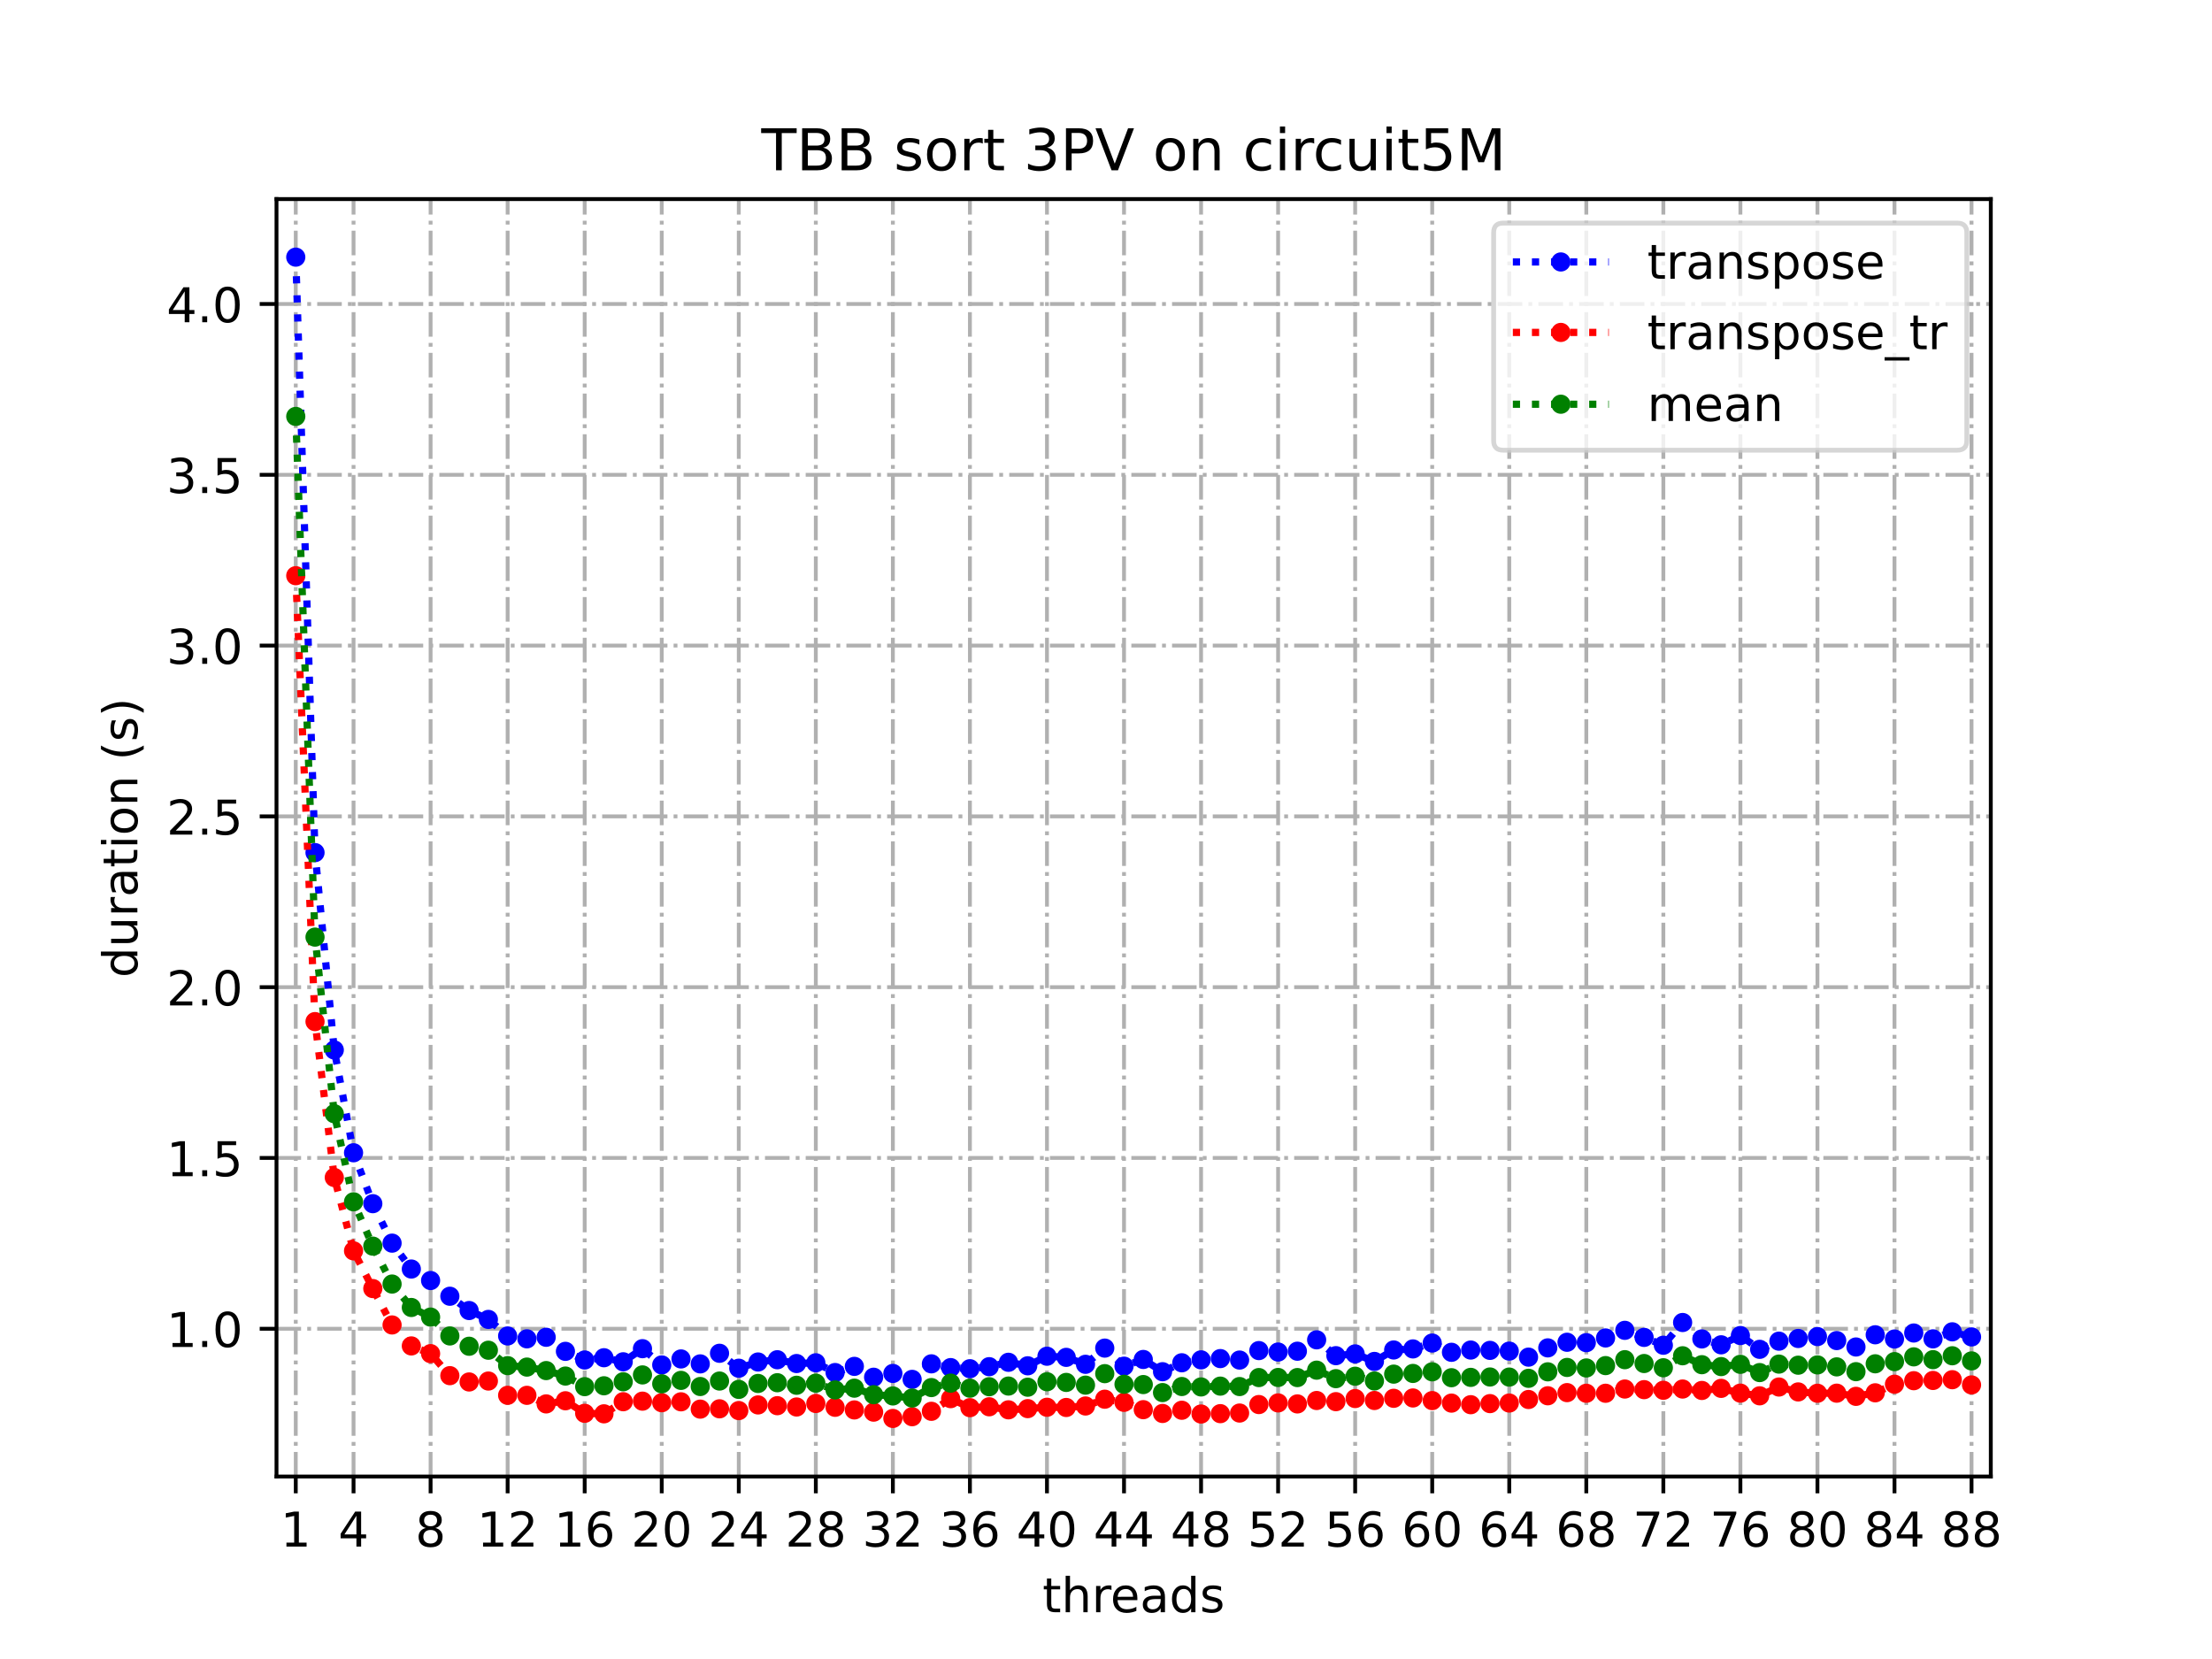 <?xml version="1.0" encoding="utf-8" standalone="no"?>
<!DOCTYPE svg PUBLIC "-//W3C//DTD SVG 1.1//EN"
  "http://www.w3.org/Graphics/SVG/1.1/DTD/svg11.dtd">
<!-- Created with matplotlib (https://matplotlib.org/) -->
<svg height="345.6pt" version="1.1" viewBox="0 0 460.8 345.6" width="460.8pt" xmlns="http://www.w3.org/2000/svg" xmlns:xlink="http://www.w3.org/1999/xlink">
 <defs>
  <style type="text/css">
*{stroke-linecap:butt;stroke-linejoin:round;}
  </style>
 </defs>
 <g id="figure_1">
  <g id="patch_1">
   <path d="M 0 345.6 
L 460.8 345.6 
L 460.8 0 
L 0 0 
z
" style="fill:#ffffff;"/>
  </g>
  <g id="axes_1">
   <g id="patch_2">
    <path d="M 57.6 307.584 
L 414.72 307.584 
L 414.72 41.472 
L 57.6 41.472 
z
" style="fill:#ffffff;"/>
   </g>
   <g id="matplotlib.axis_1">
    <g id="xtick_1">
     <g id="line2d_1">
      <path clip-path="url(#pd07d94a25e)" d="M 61.613 307.584 
L 61.613 41.472 
" style="fill:none;stroke:#b0b0b0;stroke-dasharray:5.12,1.28,0.8,1.28;stroke-dashoffset:0;stroke-width:0.8;"/>
     </g>
     <g id="line2d_2">
      <defs>
       <path d="M 0 0 
L 0 3.5 
" id="mc1e25cc800" style="stroke:#000000;stroke-width:0.8;"/>
      </defs>
      <g>
       <use style="stroke:#000000;stroke-width:0.8;" x="61.613" xlink:href="#mc1e25cc800" y="307.584"/>
      </g>
     </g>
     <g id="text_1">
      <!-- 1 -->
      <defs>
       <path d="M 12.406 8.297 
L 28.516 8.297 
L 28.516 63.922 
L 10.984 60.406 
L 10.984 69.391 
L 28.422 72.906 
L 38.281 72.906 
L 38.281 8.297 
L 54.391 8.297 
L 54.391 0 
L 12.406 0 
z
" id="DejaVuSans-49"/>
      </defs>
      <g transform="translate(58.431 322.182)scale(0.1 -0.1)">
       <use xlink:href="#DejaVuSans-49"/>
      </g>
     </g>
    </g>
    <g id="xtick_2">
     <g id="line2d_3">
      <path clip-path="url(#pd07d94a25e)" d="M 73.65 307.584 
L 73.65 41.472 
" style="fill:none;stroke:#b0b0b0;stroke-dasharray:5.12,1.28,0.8,1.28;stroke-dashoffset:0;stroke-width:0.8;"/>
     </g>
     <g id="line2d_4">
      <g>
       <use style="stroke:#000000;stroke-width:0.8;" x="73.65" xlink:href="#mc1e25cc800" y="307.584"/>
      </g>
     </g>
     <g id="text_2">
      <!-- 4 -->
      <defs>
       <path d="M 37.797 64.312 
L 12.891 25.391 
L 37.797 25.391 
z
M 35.203 72.906 
L 47.609 72.906 
L 47.609 25.391 
L 58.016 25.391 
L 58.016 17.188 
L 47.609 17.188 
L 47.609 0 
L 37.797 0 
L 37.797 17.188 
L 4.891 17.188 
L 4.891 26.703 
z
" id="DejaVuSans-52"/>
      </defs>
      <g transform="translate(70.469 322.182)scale(0.1 -0.1)">
       <use xlink:href="#DejaVuSans-52"/>
      </g>
     </g>
    </g>
    <g id="xtick_3">
     <g id="line2d_5">
      <path clip-path="url(#pd07d94a25e)" d="M 89.701 307.584 
L 89.701 41.472 
" style="fill:none;stroke:#b0b0b0;stroke-dasharray:5.12,1.28,0.8,1.28;stroke-dashoffset:0;stroke-width:0.8;"/>
     </g>
     <g id="line2d_6">
      <g>
       <use style="stroke:#000000;stroke-width:0.8;" x="89.701" xlink:href="#mc1e25cc800" y="307.584"/>
      </g>
     </g>
     <g id="text_3">
      <!-- 8 -->
      <defs>
       <path d="M 31.781 34.625 
Q 24.75 34.625 20.719 30.859 
Q 16.703 27.094 16.703 20.516 
Q 16.703 13.922 20.719 10.156 
Q 24.75 6.391 31.781 6.391 
Q 38.812 6.391 42.859 10.172 
Q 46.922 13.969 46.922 20.516 
Q 46.922 27.094 42.891 30.859 
Q 38.875 34.625 31.781 34.625 
z
M 21.922 38.812 
Q 15.578 40.375 12.031 44.719 
Q 8.5 49.078 8.5 55.328 
Q 8.5 64.062 14.719 69.141 
Q 20.953 74.219 31.781 74.219 
Q 42.672 74.219 48.875 69.141 
Q 55.078 64.062 55.078 55.328 
Q 55.078 49.078 51.531 44.719 
Q 48 40.375 41.703 38.812 
Q 48.828 37.156 52.797 32.312 
Q 56.781 27.484 56.781 20.516 
Q 56.781 9.906 50.312 4.234 
Q 43.844 -1.422 31.781 -1.422 
Q 19.734 -1.422 13.25 4.234 
Q 6.781 9.906 6.781 20.516 
Q 6.781 27.484 10.781 32.312 
Q 14.797 37.156 21.922 38.812 
z
M 18.312 54.391 
Q 18.312 48.734 21.844 45.562 
Q 25.391 42.391 31.781 42.391 
Q 38.141 42.391 41.719 45.562 
Q 45.312 48.734 45.312 54.391 
Q 45.312 60.062 41.719 63.234 
Q 38.141 66.406 31.781 66.406 
Q 25.391 66.406 21.844 63.234 
Q 18.312 60.062 18.312 54.391 
z
" id="DejaVuSans-56"/>
      </defs>
      <g transform="translate(86.519 322.182)scale(0.1 -0.1)">
       <use xlink:href="#DejaVuSans-56"/>
      </g>
     </g>
    </g>
    <g id="xtick_4">
     <g id="line2d_7">
      <path clip-path="url(#pd07d94a25e)" d="M 105.751 307.584 
L 105.751 41.472 
" style="fill:none;stroke:#b0b0b0;stroke-dasharray:5.12,1.28,0.8,1.28;stroke-dashoffset:0;stroke-width:0.8;"/>
     </g>
     <g id="line2d_8">
      <g>
       <use style="stroke:#000000;stroke-width:0.8;" x="105.751" xlink:href="#mc1e25cc800" y="307.584"/>
      </g>
     </g>
     <g id="text_4">
      <!-- 12 -->
      <defs>
       <path d="M 19.188 8.297 
L 53.609 8.297 
L 53.609 0 
L 7.328 0 
L 7.328 8.297 
Q 12.938 14.109 22.625 23.891 
Q 32.328 33.688 34.812 36.531 
Q 39.547 41.844 41.422 45.531 
Q 43.312 49.219 43.312 52.781 
Q 43.312 58.594 39.234 62.25 
Q 35.156 65.922 28.609 65.922 
Q 23.969 65.922 18.812 64.312 
Q 13.672 62.703 7.812 59.422 
L 7.812 69.391 
Q 13.766 71.781 18.938 73 
Q 24.125 74.219 28.422 74.219 
Q 39.75 74.219 46.484 68.547 
Q 53.219 62.891 53.219 53.422 
Q 53.219 48.922 51.531 44.891 
Q 49.859 40.875 45.406 35.406 
Q 44.188 33.984 37.641 27.219 
Q 31.109 20.453 19.188 8.297 
z
" id="DejaVuSans-50"/>
      </defs>
      <g transform="translate(99.389 322.182)scale(0.1 -0.1)">
       <use xlink:href="#DejaVuSans-49"/>
       <use x="63.623" xlink:href="#DejaVuSans-50"/>
      </g>
     </g>
    </g>
    <g id="xtick_5">
     <g id="line2d_9">
      <path clip-path="url(#pd07d94a25e)" d="M 121.801 307.584 
L 121.801 41.472 
" style="fill:none;stroke:#b0b0b0;stroke-dasharray:5.12,1.28,0.8,1.28;stroke-dashoffset:0;stroke-width:0.8;"/>
     </g>
     <g id="line2d_10">
      <g>
       <use style="stroke:#000000;stroke-width:0.8;" x="121.801" xlink:href="#mc1e25cc800" y="307.584"/>
      </g>
     </g>
     <g id="text_5">
      <!-- 16 -->
      <defs>
       <path d="M 33.016 40.375 
Q 26.375 40.375 22.484 35.828 
Q 18.609 31.297 18.609 23.391 
Q 18.609 15.531 22.484 10.953 
Q 26.375 6.391 33.016 6.391 
Q 39.656 6.391 43.531 10.953 
Q 47.406 15.531 47.406 23.391 
Q 47.406 31.297 43.531 35.828 
Q 39.656 40.375 33.016 40.375 
z
M 52.594 71.297 
L 52.594 62.312 
Q 48.875 64.062 45.094 64.984 
Q 41.312 65.922 37.594 65.922 
Q 27.828 65.922 22.672 59.328 
Q 17.531 52.734 16.797 39.406 
Q 19.672 43.656 24.016 45.922 
Q 28.375 48.188 33.594 48.188 
Q 44.578 48.188 50.953 41.516 
Q 57.328 34.859 57.328 23.391 
Q 57.328 12.156 50.688 5.359 
Q 44.047 -1.422 33.016 -1.422 
Q 20.359 -1.422 13.672 8.266 
Q 6.984 17.969 6.984 36.375 
Q 6.984 53.656 15.188 63.938 
Q 23.391 74.219 37.203 74.219 
Q 40.922 74.219 44.703 73.484 
Q 48.484 72.75 52.594 71.297 
z
" id="DejaVuSans-54"/>
      </defs>
      <g transform="translate(115.439 322.182)scale(0.1 -0.1)">
       <use xlink:href="#DejaVuSans-49"/>
       <use x="63.623" xlink:href="#DejaVuSans-54"/>
      </g>
     </g>
    </g>
    <g id="xtick_6">
     <g id="line2d_11">
      <path clip-path="url(#pd07d94a25e)" d="M 137.852 307.584 
L 137.852 41.472 
" style="fill:none;stroke:#b0b0b0;stroke-dasharray:5.12,1.28,0.8,1.28;stroke-dashoffset:0;stroke-width:0.8;"/>
     </g>
     <g id="line2d_12">
      <g>
       <use style="stroke:#000000;stroke-width:0.8;" x="137.852" xlink:href="#mc1e25cc800" y="307.584"/>
      </g>
     </g>
     <g id="text_6">
      <!-- 20 -->
      <defs>
       <path d="M 31.781 66.406 
Q 24.172 66.406 20.328 58.906 
Q 16.5 51.422 16.5 36.375 
Q 16.5 21.391 20.328 13.891 
Q 24.172 6.391 31.781 6.391 
Q 39.453 6.391 43.281 13.891 
Q 47.125 21.391 47.125 36.375 
Q 47.125 51.422 43.281 58.906 
Q 39.453 66.406 31.781 66.406 
z
M 31.781 74.219 
Q 44.047 74.219 50.516 64.516 
Q 56.984 54.828 56.984 36.375 
Q 56.984 17.969 50.516 8.266 
Q 44.047 -1.422 31.781 -1.422 
Q 19.531 -1.422 13.062 8.266 
Q 6.594 17.969 6.594 36.375 
Q 6.594 54.828 13.062 64.516 
Q 19.531 74.219 31.781 74.219 
z
" id="DejaVuSans-48"/>
      </defs>
      <g transform="translate(131.489 322.182)scale(0.1 -0.1)">
       <use xlink:href="#DejaVuSans-50"/>
       <use x="63.623" xlink:href="#DejaVuSans-48"/>
      </g>
     </g>
    </g>
    <g id="xtick_7">
     <g id="line2d_13">
      <path clip-path="url(#pd07d94a25e)" d="M 153.902 307.584 
L 153.902 41.472 
" style="fill:none;stroke:#b0b0b0;stroke-dasharray:5.12,1.28,0.8,1.28;stroke-dashoffset:0;stroke-width:0.8;"/>
     </g>
     <g id="line2d_14">
      <g>
       <use style="stroke:#000000;stroke-width:0.8;" x="153.902" xlink:href="#mc1e25cc800" y="307.584"/>
      </g>
     </g>
     <g id="text_7">
      <!-- 24 -->
      <g transform="translate(147.54 322.182)scale(0.1 -0.1)">
       <use xlink:href="#DejaVuSans-50"/>
       <use x="63.623" xlink:href="#DejaVuSans-52"/>
      </g>
     </g>
    </g>
    <g id="xtick_8">
     <g id="line2d_15">
      <path clip-path="url(#pd07d94a25e)" d="M 169.952 307.584 
L 169.952 41.472 
" style="fill:none;stroke:#b0b0b0;stroke-dasharray:5.12,1.28,0.8,1.28;stroke-dashoffset:0;stroke-width:0.8;"/>
     </g>
     <g id="line2d_16">
      <g>
       <use style="stroke:#000000;stroke-width:0.8;" x="169.952" xlink:href="#mc1e25cc800" y="307.584"/>
      </g>
     </g>
     <g id="text_8">
      <!-- 28 -->
      <g transform="translate(163.59 322.182)scale(0.1 -0.1)">
       <use xlink:href="#DejaVuSans-50"/>
       <use x="63.623" xlink:href="#DejaVuSans-56"/>
      </g>
     </g>
    </g>
    <g id="xtick_9">
     <g id="line2d_17">
      <path clip-path="url(#pd07d94a25e)" d="M 186.003 307.584 
L 186.003 41.472 
" style="fill:none;stroke:#b0b0b0;stroke-dasharray:5.12,1.28,0.8,1.28;stroke-dashoffset:0;stroke-width:0.8;"/>
     </g>
     <g id="line2d_18">
      <g>
       <use style="stroke:#000000;stroke-width:0.8;" x="186.003" xlink:href="#mc1e25cc800" y="307.584"/>
      </g>
     </g>
     <g id="text_9">
      <!-- 32 -->
      <defs>
       <path d="M 40.578 39.312 
Q 47.656 37.797 51.625 33 
Q 55.609 28.219 55.609 21.188 
Q 55.609 10.406 48.188 4.484 
Q 40.766 -1.422 27.094 -1.422 
Q 22.516 -1.422 17.656 -0.516 
Q 12.797 0.391 7.625 2.203 
L 7.625 11.719 
Q 11.719 9.328 16.594 8.109 
Q 21.484 6.891 26.812 6.891 
Q 36.078 6.891 40.938 10.547 
Q 45.797 14.203 45.797 21.188 
Q 45.797 27.641 41.281 31.266 
Q 36.766 34.906 28.719 34.906 
L 20.219 34.906 
L 20.219 43.016 
L 29.109 43.016 
Q 36.375 43.016 40.234 45.922 
Q 44.094 48.828 44.094 54.297 
Q 44.094 59.906 40.109 62.906 
Q 36.141 65.922 28.719 65.922 
Q 24.656 65.922 20.016 65.031 
Q 15.375 64.156 9.812 62.312 
L 9.812 71.094 
Q 15.438 72.656 20.344 73.438 
Q 25.25 74.219 29.594 74.219 
Q 40.828 74.219 47.359 69.109 
Q 53.906 64.016 53.906 55.328 
Q 53.906 49.266 50.438 45.094 
Q 46.969 40.922 40.578 39.312 
z
" id="DejaVuSans-51"/>
      </defs>
      <g transform="translate(179.64 322.182)scale(0.1 -0.1)">
       <use xlink:href="#DejaVuSans-51"/>
       <use x="63.623" xlink:href="#DejaVuSans-50"/>
      </g>
     </g>
    </g>
    <g id="xtick_10">
     <g id="line2d_19">
      <path clip-path="url(#pd07d94a25e)" d="M 202.053 307.584 
L 202.053 41.472 
" style="fill:none;stroke:#b0b0b0;stroke-dasharray:5.12,1.28,0.8,1.28;stroke-dashoffset:0;stroke-width:0.8;"/>
     </g>
     <g id="line2d_20">
      <g>
       <use style="stroke:#000000;stroke-width:0.8;" x="202.053" xlink:href="#mc1e25cc800" y="307.584"/>
      </g>
     </g>
     <g id="text_10">
      <!-- 36 -->
      <g transform="translate(195.691 322.182)scale(0.1 -0.1)">
       <use xlink:href="#DejaVuSans-51"/>
       <use x="63.623" xlink:href="#DejaVuSans-54"/>
      </g>
     </g>
    </g>
    <g id="xtick_11">
     <g id="line2d_21">
      <path clip-path="url(#pd07d94a25e)" d="M 218.103 307.584 
L 218.103 41.472 
" style="fill:none;stroke:#b0b0b0;stroke-dasharray:5.12,1.28,0.8,1.28;stroke-dashoffset:0;stroke-width:0.8;"/>
     </g>
     <g id="line2d_22">
      <g>
       <use style="stroke:#000000;stroke-width:0.8;" x="218.103" xlink:href="#mc1e25cc800" y="307.584"/>
      </g>
     </g>
     <g id="text_11">
      <!-- 40 -->
      <g transform="translate(211.741 322.182)scale(0.1 -0.1)">
       <use xlink:href="#DejaVuSans-52"/>
       <use x="63.623" xlink:href="#DejaVuSans-48"/>
      </g>
     </g>
    </g>
    <g id="xtick_12">
     <g id="line2d_23">
      <path clip-path="url(#pd07d94a25e)" d="M 234.154 307.584 
L 234.154 41.472 
" style="fill:none;stroke:#b0b0b0;stroke-dasharray:5.12,1.28,0.8,1.28;stroke-dashoffset:0;stroke-width:0.8;"/>
     </g>
     <g id="line2d_24">
      <g>
       <use style="stroke:#000000;stroke-width:0.8;" x="234.154" xlink:href="#mc1e25cc800" y="307.584"/>
      </g>
     </g>
     <g id="text_12">
      <!-- 44 -->
      <g transform="translate(227.791 322.182)scale(0.1 -0.1)">
       <use xlink:href="#DejaVuSans-52"/>
       <use x="63.623" xlink:href="#DejaVuSans-52"/>
      </g>
     </g>
    </g>
    <g id="xtick_13">
     <g id="line2d_25">
      <path clip-path="url(#pd07d94a25e)" d="M 250.204 307.584 
L 250.204 41.472 
" style="fill:none;stroke:#b0b0b0;stroke-dasharray:5.12,1.28,0.8,1.28;stroke-dashoffset:0;stroke-width:0.8;"/>
     </g>
     <g id="line2d_26">
      <g>
       <use style="stroke:#000000;stroke-width:0.8;" x="250.204" xlink:href="#mc1e25cc800" y="307.584"/>
      </g>
     </g>
     <g id="text_13">
      <!-- 48 -->
      <g transform="translate(243.842 322.182)scale(0.1 -0.1)">
       <use xlink:href="#DejaVuSans-52"/>
       <use x="63.623" xlink:href="#DejaVuSans-56"/>
      </g>
     </g>
    </g>
    <g id="xtick_14">
     <g id="line2d_27">
      <path clip-path="url(#pd07d94a25e)" d="M 266.254 307.584 
L 266.254 41.472 
" style="fill:none;stroke:#b0b0b0;stroke-dasharray:5.12,1.28,0.8,1.28;stroke-dashoffset:0;stroke-width:0.8;"/>
     </g>
     <g id="line2d_28">
      <g>
       <use style="stroke:#000000;stroke-width:0.8;" x="266.254" xlink:href="#mc1e25cc800" y="307.584"/>
      </g>
     </g>
     <g id="text_14">
      <!-- 52 -->
      <defs>
       <path d="M 10.797 72.906 
L 49.516 72.906 
L 49.516 64.594 
L 19.828 64.594 
L 19.828 46.734 
Q 21.969 47.469 24.109 47.828 
Q 26.266 48.188 28.422 48.188 
Q 40.625 48.188 47.75 41.5 
Q 54.891 34.812 54.891 23.391 
Q 54.891 11.625 47.562 5.094 
Q 40.234 -1.422 26.906 -1.422 
Q 22.312 -1.422 17.547 -0.641 
Q 12.797 0.141 7.719 1.703 
L 7.719 11.625 
Q 12.109 9.234 16.797 8.062 
Q 21.484 6.891 26.703 6.891 
Q 35.156 6.891 40.078 11.328 
Q 45.016 15.766 45.016 23.391 
Q 45.016 31 40.078 35.438 
Q 35.156 39.891 26.703 39.891 
Q 22.75 39.891 18.812 39.016 
Q 14.891 38.141 10.797 36.281 
z
" id="DejaVuSans-53"/>
      </defs>
      <g transform="translate(259.892 322.182)scale(0.1 -0.1)">
       <use xlink:href="#DejaVuSans-53"/>
       <use x="63.623" xlink:href="#DejaVuSans-50"/>
      </g>
     </g>
    </g>
    <g id="xtick_15">
     <g id="line2d_29">
      <path clip-path="url(#pd07d94a25e)" d="M 282.305 307.584 
L 282.305 41.472 
" style="fill:none;stroke:#b0b0b0;stroke-dasharray:5.12,1.28,0.8,1.28;stroke-dashoffset:0;stroke-width:0.8;"/>
     </g>
     <g id="line2d_30">
      <g>
       <use style="stroke:#000000;stroke-width:0.8;" x="282.305" xlink:href="#mc1e25cc800" y="307.584"/>
      </g>
     </g>
     <g id="text_15">
      <!-- 56 -->
      <g transform="translate(275.942 322.182)scale(0.1 -0.1)">
       <use xlink:href="#DejaVuSans-53"/>
       <use x="63.623" xlink:href="#DejaVuSans-54"/>
      </g>
     </g>
    </g>
    <g id="xtick_16">
     <g id="line2d_31">
      <path clip-path="url(#pd07d94a25e)" d="M 298.355 307.584 
L 298.355 41.472 
" style="fill:none;stroke:#b0b0b0;stroke-dasharray:5.12,1.28,0.8,1.28;stroke-dashoffset:0;stroke-width:0.8;"/>
     </g>
     <g id="line2d_32">
      <g>
       <use style="stroke:#000000;stroke-width:0.8;" x="298.355" xlink:href="#mc1e25cc800" y="307.584"/>
      </g>
     </g>
     <g id="text_16">
      <!-- 60 -->
      <g transform="translate(291.993 322.182)scale(0.1 -0.1)">
       <use xlink:href="#DejaVuSans-54"/>
       <use x="63.623" xlink:href="#DejaVuSans-48"/>
      </g>
     </g>
    </g>
    <g id="xtick_17">
     <g id="line2d_33">
      <path clip-path="url(#pd07d94a25e)" d="M 314.405 307.584 
L 314.405 41.472 
" style="fill:none;stroke:#b0b0b0;stroke-dasharray:5.12,1.28,0.8,1.28;stroke-dashoffset:0;stroke-width:0.8;"/>
     </g>
     <g id="line2d_34">
      <g>
       <use style="stroke:#000000;stroke-width:0.8;" x="314.405" xlink:href="#mc1e25cc800" y="307.584"/>
      </g>
     </g>
     <g id="text_17">
      <!-- 64 -->
      <g transform="translate(308.043 322.182)scale(0.1 -0.1)">
       <use xlink:href="#DejaVuSans-54"/>
       <use x="63.623" xlink:href="#DejaVuSans-52"/>
      </g>
     </g>
    </g>
    <g id="xtick_18">
     <g id="line2d_35">
      <path clip-path="url(#pd07d94a25e)" d="M 330.456 307.584 
L 330.456 41.472 
" style="fill:none;stroke:#b0b0b0;stroke-dasharray:5.12,1.28,0.8,1.28;stroke-dashoffset:0;stroke-width:0.8;"/>
     </g>
     <g id="line2d_36">
      <g>
       <use style="stroke:#000000;stroke-width:0.8;" x="330.456" xlink:href="#mc1e25cc800" y="307.584"/>
      </g>
     </g>
     <g id="text_18">
      <!-- 68 -->
      <g transform="translate(324.093 322.182)scale(0.1 -0.1)">
       <use xlink:href="#DejaVuSans-54"/>
       <use x="63.623" xlink:href="#DejaVuSans-56"/>
      </g>
     </g>
    </g>
    <g id="xtick_19">
     <g id="line2d_37">
      <path clip-path="url(#pd07d94a25e)" d="M 346.506 307.584 
L 346.506 41.472 
" style="fill:none;stroke:#b0b0b0;stroke-dasharray:5.12,1.28,0.8,1.28;stroke-dashoffset:0;stroke-width:0.8;"/>
     </g>
     <g id="line2d_38">
      <g>
       <use style="stroke:#000000;stroke-width:0.8;" x="346.506" xlink:href="#mc1e25cc800" y="307.584"/>
      </g>
     </g>
     <g id="text_19">
      <!-- 72 -->
      <defs>
       <path d="M 8.203 72.906 
L 55.078 72.906 
L 55.078 68.703 
L 28.609 0 
L 18.312 0 
L 43.219 64.594 
L 8.203 64.594 
z
" id="DejaVuSans-55"/>
      </defs>
      <g transform="translate(340.144 322.182)scale(0.1 -0.1)">
       <use xlink:href="#DejaVuSans-55"/>
       <use x="63.623" xlink:href="#DejaVuSans-50"/>
      </g>
     </g>
    </g>
    <g id="xtick_20">
     <g id="line2d_39">
      <path clip-path="url(#pd07d94a25e)" d="M 362.556 307.584 
L 362.556 41.472 
" style="fill:none;stroke:#b0b0b0;stroke-dasharray:5.12,1.28,0.8,1.28;stroke-dashoffset:0;stroke-width:0.8;"/>
     </g>
     <g id="line2d_40">
      <g>
       <use style="stroke:#000000;stroke-width:0.8;" x="362.556" xlink:href="#mc1e25cc800" y="307.584"/>
      </g>
     </g>
     <g id="text_20">
      <!-- 76 -->
      <g transform="translate(356.194 322.182)scale(0.1 -0.1)">
       <use xlink:href="#DejaVuSans-55"/>
       <use x="63.623" xlink:href="#DejaVuSans-54"/>
      </g>
     </g>
    </g>
    <g id="xtick_21">
     <g id="line2d_41">
      <path clip-path="url(#pd07d94a25e)" d="M 378.607 307.584 
L 378.607 41.472 
" style="fill:none;stroke:#b0b0b0;stroke-dasharray:5.12,1.28,0.8,1.28;stroke-dashoffset:0;stroke-width:0.8;"/>
     </g>
     <g id="line2d_42">
      <g>
       <use style="stroke:#000000;stroke-width:0.8;" x="378.607" xlink:href="#mc1e25cc800" y="307.584"/>
      </g>
     </g>
     <g id="text_21">
      <!-- 80 -->
      <g transform="translate(372.244 322.182)scale(0.1 -0.1)">
       <use xlink:href="#DejaVuSans-56"/>
       <use x="63.623" xlink:href="#DejaVuSans-48"/>
      </g>
     </g>
    </g>
    <g id="xtick_22">
     <g id="line2d_43">
      <path clip-path="url(#pd07d94a25e)" d="M 394.657 307.584 
L 394.657 41.472 
" style="fill:none;stroke:#b0b0b0;stroke-dasharray:5.12,1.28,0.8,1.28;stroke-dashoffset:0;stroke-width:0.8;"/>
     </g>
     <g id="line2d_44">
      <g>
       <use style="stroke:#000000;stroke-width:0.8;" x="394.657" xlink:href="#mc1e25cc800" y="307.584"/>
      </g>
     </g>
     <g id="text_22">
      <!-- 84 -->
      <g transform="translate(388.295 322.182)scale(0.1 -0.1)">
       <use xlink:href="#DejaVuSans-56"/>
       <use x="63.623" xlink:href="#DejaVuSans-52"/>
      </g>
     </g>
    </g>
    <g id="xtick_23">
     <g id="line2d_45">
      <path clip-path="url(#pd07d94a25e)" d="M 410.707 307.584 
L 410.707 41.472 
" style="fill:none;stroke:#b0b0b0;stroke-dasharray:5.12,1.28,0.8,1.28;stroke-dashoffset:0;stroke-width:0.8;"/>
     </g>
     <g id="line2d_46">
      <g>
       <use style="stroke:#000000;stroke-width:0.8;" x="410.707" xlink:href="#mc1e25cc800" y="307.584"/>
      </g>
     </g>
     <g id="text_23">
      <!-- 88 -->
      <g transform="translate(404.345 322.182)scale(0.1 -0.1)">
       <use xlink:href="#DejaVuSans-56"/>
       <use x="63.623" xlink:href="#DejaVuSans-56"/>
      </g>
     </g>
    </g>
    <g id="text_24">
     <!-- threads -->
     <defs>
      <path d="M 18.312 70.219 
L 18.312 54.688 
L 36.812 54.688 
L 36.812 47.703 
L 18.312 47.703 
L 18.312 18.016 
Q 18.312 11.328 20.141 9.422 
Q 21.969 7.516 27.594 7.516 
L 36.812 7.516 
L 36.812 0 
L 27.594 0 
Q 17.188 0 13.234 3.875 
Q 9.281 7.766 9.281 18.016 
L 9.281 47.703 
L 2.688 47.703 
L 2.688 54.688 
L 9.281 54.688 
L 9.281 70.219 
z
" id="DejaVuSans-116"/>
      <path d="M 54.891 33.016 
L 54.891 0 
L 45.906 0 
L 45.906 32.719 
Q 45.906 40.484 42.875 44.328 
Q 39.844 48.188 33.797 48.188 
Q 26.516 48.188 22.312 43.547 
Q 18.109 38.922 18.109 30.906 
L 18.109 0 
L 9.078 0 
L 9.078 75.984 
L 18.109 75.984 
L 18.109 46.188 
Q 21.344 51.125 25.703 53.562 
Q 30.078 56 35.797 56 
Q 45.219 56 50.047 50.172 
Q 54.891 44.344 54.891 33.016 
z
" id="DejaVuSans-104"/>
      <path d="M 41.109 46.297 
Q 39.594 47.172 37.812 47.578 
Q 36.031 48 33.891 48 
Q 26.266 48 22.188 43.047 
Q 18.109 38.094 18.109 28.812 
L 18.109 0 
L 9.078 0 
L 9.078 54.688 
L 18.109 54.688 
L 18.109 46.188 
Q 20.953 51.172 25.484 53.578 
Q 30.031 56 36.531 56 
Q 37.453 56 38.578 55.875 
Q 39.703 55.766 41.062 55.516 
z
" id="DejaVuSans-114"/>
      <path d="M 56.203 29.594 
L 56.203 25.203 
L 14.891 25.203 
Q 15.484 15.922 20.484 11.062 
Q 25.484 6.203 34.422 6.203 
Q 39.594 6.203 44.453 7.469 
Q 49.312 8.734 54.109 11.281 
L 54.109 2.781 
Q 49.266 0.734 44.188 -0.344 
Q 39.109 -1.422 33.891 -1.422 
Q 20.797 -1.422 13.156 6.188 
Q 5.516 13.812 5.516 26.812 
Q 5.516 40.234 12.766 48.109 
Q 20.016 56 32.328 56 
Q 43.359 56 49.781 48.891 
Q 56.203 41.797 56.203 29.594 
z
M 47.219 32.234 
Q 47.125 39.594 43.094 43.984 
Q 39.062 48.391 32.422 48.391 
Q 24.906 48.391 20.391 44.141 
Q 15.875 39.891 15.188 32.172 
z
" id="DejaVuSans-101"/>
      <path d="M 34.281 27.484 
Q 23.391 27.484 19.188 25 
Q 14.984 22.516 14.984 16.5 
Q 14.984 11.719 18.141 8.906 
Q 21.297 6.109 26.703 6.109 
Q 34.188 6.109 38.703 11.406 
Q 43.219 16.703 43.219 25.484 
L 43.219 27.484 
z
M 52.203 31.203 
L 52.203 0 
L 43.219 0 
L 43.219 8.297 
Q 40.141 3.328 35.547 0.953 
Q 30.953 -1.422 24.312 -1.422 
Q 15.922 -1.422 10.953 3.297 
Q 6 8.016 6 15.922 
Q 6 25.141 12.172 29.828 
Q 18.359 34.516 30.609 34.516 
L 43.219 34.516 
L 43.219 35.406 
Q 43.219 41.609 39.141 45 
Q 35.062 48.391 27.688 48.391 
Q 23 48.391 18.547 47.266 
Q 14.109 46.141 10.016 43.891 
L 10.016 52.203 
Q 14.938 54.109 19.578 55.047 
Q 24.219 56 28.609 56 
Q 40.484 56 46.344 49.844 
Q 52.203 43.703 52.203 31.203 
z
" id="DejaVuSans-97"/>
      <path d="M 45.406 46.391 
L 45.406 75.984 
L 54.391 75.984 
L 54.391 0 
L 45.406 0 
L 45.406 8.203 
Q 42.578 3.328 38.25 0.953 
Q 33.938 -1.422 27.875 -1.422 
Q 17.969 -1.422 11.734 6.484 
Q 5.516 14.406 5.516 27.297 
Q 5.516 40.188 11.734 48.094 
Q 17.969 56 27.875 56 
Q 33.938 56 38.25 53.625 
Q 42.578 51.266 45.406 46.391 
z
M 14.797 27.297 
Q 14.797 17.391 18.875 11.75 
Q 22.953 6.109 30.078 6.109 
Q 37.203 6.109 41.297 11.75 
Q 45.406 17.391 45.406 27.297 
Q 45.406 37.203 41.297 42.844 
Q 37.203 48.484 30.078 48.484 
Q 22.953 48.484 18.875 42.844 
Q 14.797 37.203 14.797 27.297 
z
" id="DejaVuSans-100"/>
      <path d="M 44.281 53.078 
L 44.281 44.578 
Q 40.484 46.531 36.375 47.5 
Q 32.281 48.484 27.875 48.484 
Q 21.188 48.484 17.844 46.438 
Q 14.5 44.391 14.5 40.281 
Q 14.5 37.156 16.891 35.375 
Q 19.281 33.594 26.516 31.984 
L 29.594 31.297 
Q 39.156 29.25 43.188 25.516 
Q 47.219 21.781 47.219 15.094 
Q 47.219 7.469 41.188 3.016 
Q 35.156 -1.422 24.609 -1.422 
Q 20.219 -1.422 15.453 -0.562 
Q 10.688 0.297 5.422 2 
L 5.422 11.281 
Q 10.406 8.688 15.234 7.391 
Q 20.062 6.109 24.812 6.109 
Q 31.156 6.109 34.562 8.281 
Q 37.984 10.453 37.984 14.406 
Q 37.984 18.062 35.516 20.016 
Q 33.062 21.969 24.703 23.781 
L 21.578 24.516 
Q 13.234 26.266 9.516 29.906 
Q 5.812 33.547 5.812 39.891 
Q 5.812 47.609 11.281 51.797 
Q 16.75 56 26.812 56 
Q 31.781 56 36.172 55.266 
Q 40.578 54.547 44.281 53.078 
z
" id="DejaVuSans-115"/>
     </defs>
     <g transform="translate(217.169 335.861)scale(0.1 -0.1)">
      <use xlink:href="#DejaVuSans-116"/>
      <use x="39.209" xlink:href="#DejaVuSans-104"/>
      <use x="102.588" xlink:href="#DejaVuSans-114"/>
      <use x="141.451" xlink:href="#DejaVuSans-101"/>
      <use x="202.975" xlink:href="#DejaVuSans-97"/>
      <use x="264.254" xlink:href="#DejaVuSans-100"/>
      <use x="327.73" xlink:href="#DejaVuSans-115"/>
     </g>
    </g>
   </g>
   <g id="matplotlib.axis_2">
    <g id="ytick_1">
     <g id="line2d_47">
      <path clip-path="url(#pd07d94a25e)" d="M 57.6 276.802 
L 414.72 276.802 
" style="fill:none;stroke:#b0b0b0;stroke-dasharray:5.12,1.28,0.8,1.28;stroke-dashoffset:0;stroke-width:0.8;"/>
     </g>
     <g id="line2d_48">
      <defs>
       <path d="M 0 0 
L -3.5 0 
" id="m151809a344" style="stroke:#000000;stroke-width:0.8;"/>
      </defs>
      <g>
       <use style="stroke:#000000;stroke-width:0.8;" x="57.6" xlink:href="#m151809a344" y="276.802"/>
      </g>
     </g>
     <g id="text_25">
      <!-- 1.0 -->
      <defs>
       <path d="M 10.688 12.406 
L 21 12.406 
L 21 0 
L 10.688 0 
z
" id="DejaVuSans-46"/>
      </defs>
      <g transform="translate(34.697 280.602)scale(0.1 -0.1)">
       <use xlink:href="#DejaVuSans-49"/>
       <use x="63.623" xlink:href="#DejaVuSans-46"/>
       <use x="95.41" xlink:href="#DejaVuSans-48"/>
      </g>
     </g>
    </g>
    <g id="ytick_2">
     <g id="line2d_49">
      <path clip-path="url(#pd07d94a25e)" d="M 57.6 241.224 
L 414.72 241.224 
" style="fill:none;stroke:#b0b0b0;stroke-dasharray:5.12,1.28,0.8,1.28;stroke-dashoffset:0;stroke-width:0.8;"/>
     </g>
     <g id="line2d_50">
      <g>
       <use style="stroke:#000000;stroke-width:0.8;" x="57.6" xlink:href="#m151809a344" y="241.224"/>
      </g>
     </g>
     <g id="text_26">
      <!-- 1.5 -->
      <g transform="translate(34.697 245.023)scale(0.1 -0.1)">
       <use xlink:href="#DejaVuSans-49"/>
       <use x="63.623" xlink:href="#DejaVuSans-46"/>
       <use x="95.41" xlink:href="#DejaVuSans-53"/>
      </g>
     </g>
    </g>
    <g id="ytick_3">
     <g id="line2d_51">
      <path clip-path="url(#pd07d94a25e)" d="M 57.6 205.645 
L 414.72 205.645 
" style="fill:none;stroke:#b0b0b0;stroke-dasharray:5.12,1.28,0.8,1.28;stroke-dashoffset:0;stroke-width:0.8;"/>
     </g>
     <g id="line2d_52">
      <g>
       <use style="stroke:#000000;stroke-width:0.8;" x="57.6" xlink:href="#m151809a344" y="205.645"/>
      </g>
     </g>
     <g id="text_27">
      <!-- 2.0 -->
      <g transform="translate(34.697 209.444)scale(0.1 -0.1)">
       <use xlink:href="#DejaVuSans-50"/>
       <use x="63.623" xlink:href="#DejaVuSans-46"/>
       <use x="95.41" xlink:href="#DejaVuSans-48"/>
      </g>
     </g>
    </g>
    <g id="ytick_4">
     <g id="line2d_53">
      <path clip-path="url(#pd07d94a25e)" d="M 57.6 170.066 
L 414.72 170.066 
" style="fill:none;stroke:#b0b0b0;stroke-dasharray:5.12,1.28,0.8,1.28;stroke-dashoffset:0;stroke-width:0.8;"/>
     </g>
     <g id="line2d_54">
      <g>
       <use style="stroke:#000000;stroke-width:0.8;" x="57.6" xlink:href="#m151809a344" y="170.066"/>
      </g>
     </g>
     <g id="text_28">
      <!-- 2.5 -->
      <g transform="translate(34.697 173.865)scale(0.1 -0.1)">
       <use xlink:href="#DejaVuSans-50"/>
       <use x="63.623" xlink:href="#DejaVuSans-46"/>
       <use x="95.41" xlink:href="#DejaVuSans-53"/>
      </g>
     </g>
    </g>
    <g id="ytick_5">
     <g id="line2d_55">
      <path clip-path="url(#pd07d94a25e)" d="M 57.6 134.488 
L 414.72 134.488 
" style="fill:none;stroke:#b0b0b0;stroke-dasharray:5.12,1.28,0.8,1.28;stroke-dashoffset:0;stroke-width:0.8;"/>
     </g>
     <g id="line2d_56">
      <g>
       <use style="stroke:#000000;stroke-width:0.8;" x="57.6" xlink:href="#m151809a344" y="134.488"/>
      </g>
     </g>
     <g id="text_29">
      <!-- 3.0 -->
      <g transform="translate(34.697 138.287)scale(0.1 -0.1)">
       <use xlink:href="#DejaVuSans-51"/>
       <use x="63.623" xlink:href="#DejaVuSans-46"/>
       <use x="95.41" xlink:href="#DejaVuSans-48"/>
      </g>
     </g>
    </g>
    <g id="ytick_6">
     <g id="line2d_57">
      <path clip-path="url(#pd07d94a25e)" d="M 57.6 98.909 
L 414.72 98.909 
" style="fill:none;stroke:#b0b0b0;stroke-dasharray:5.12,1.28,0.8,1.28;stroke-dashoffset:0;stroke-width:0.8;"/>
     </g>
     <g id="line2d_58">
      <g>
       <use style="stroke:#000000;stroke-width:0.8;" x="57.6" xlink:href="#m151809a344" y="98.909"/>
      </g>
     </g>
     <g id="text_30">
      <!-- 3.5 -->
      <g transform="translate(34.697 102.708)scale(0.1 -0.1)">
       <use xlink:href="#DejaVuSans-51"/>
       <use x="63.623" xlink:href="#DejaVuSans-46"/>
       <use x="95.41" xlink:href="#DejaVuSans-53"/>
      </g>
     </g>
    </g>
    <g id="ytick_7">
     <g id="line2d_59">
      <path clip-path="url(#pd07d94a25e)" d="M 57.6 63.33 
L 414.72 63.33 
" style="fill:none;stroke:#b0b0b0;stroke-dasharray:5.12,1.28,0.8,1.28;stroke-dashoffset:0;stroke-width:0.8;"/>
     </g>
     <g id="line2d_60">
      <g>
       <use style="stroke:#000000;stroke-width:0.8;" x="57.6" xlink:href="#m151809a344" y="63.33"/>
      </g>
     </g>
     <g id="text_31">
      <!-- 4.0 -->
      <g transform="translate(34.697 67.129)scale(0.1 -0.1)">
       <use xlink:href="#DejaVuSans-52"/>
       <use x="63.623" xlink:href="#DejaVuSans-46"/>
       <use x="95.41" xlink:href="#DejaVuSans-48"/>
      </g>
     </g>
    </g>
    <g id="text_32">
     <!-- duration (s) -->
     <defs>
      <path d="M 8.5 21.578 
L 8.5 54.688 
L 17.484 54.688 
L 17.484 21.922 
Q 17.484 14.156 20.5 10.266 
Q 23.531 6.391 29.594 6.391 
Q 36.859 6.391 41.078 11.031 
Q 45.312 15.672 45.312 23.688 
L 45.312 54.688 
L 54.297 54.688 
L 54.297 0 
L 45.312 0 
L 45.312 8.406 
Q 42.047 3.422 37.719 1 
Q 33.406 -1.422 27.688 -1.422 
Q 18.266 -1.422 13.375 4.438 
Q 8.5 10.297 8.5 21.578 
z
M 31.109 56 
z
" id="DejaVuSans-117"/>
      <path d="M 9.422 54.688 
L 18.406 54.688 
L 18.406 0 
L 9.422 0 
z
M 9.422 75.984 
L 18.406 75.984 
L 18.406 64.594 
L 9.422 64.594 
z
" id="DejaVuSans-105"/>
      <path d="M 30.609 48.391 
Q 23.391 48.391 19.188 42.75 
Q 14.984 37.109 14.984 27.297 
Q 14.984 17.484 19.156 11.844 
Q 23.344 6.203 30.609 6.203 
Q 37.797 6.203 41.984 11.859 
Q 46.188 17.531 46.188 27.297 
Q 46.188 37.016 41.984 42.703 
Q 37.797 48.391 30.609 48.391 
z
M 30.609 56 
Q 42.328 56 49.016 48.375 
Q 55.719 40.766 55.719 27.297 
Q 55.719 13.875 49.016 6.219 
Q 42.328 -1.422 30.609 -1.422 
Q 18.844 -1.422 12.172 6.219 
Q 5.516 13.875 5.516 27.297 
Q 5.516 40.766 12.172 48.375 
Q 18.844 56 30.609 56 
z
" id="DejaVuSans-111"/>
      <path d="M 54.891 33.016 
L 54.891 0 
L 45.906 0 
L 45.906 32.719 
Q 45.906 40.484 42.875 44.328 
Q 39.844 48.188 33.797 48.188 
Q 26.516 48.188 22.312 43.547 
Q 18.109 38.922 18.109 30.906 
L 18.109 0 
L 9.078 0 
L 9.078 54.688 
L 18.109 54.688 
L 18.109 46.188 
Q 21.344 51.125 25.703 53.562 
Q 30.078 56 35.797 56 
Q 45.219 56 50.047 50.172 
Q 54.891 44.344 54.891 33.016 
z
" id="DejaVuSans-110"/>
      <path id="DejaVuSans-32"/>
      <path d="M 31 75.875 
Q 24.469 64.656 21.281 53.656 
Q 18.109 42.672 18.109 31.391 
Q 18.109 20.125 21.312 9.062 
Q 24.516 -2 31 -13.188 
L 23.188 -13.188 
Q 15.875 -1.703 12.234 9.375 
Q 8.594 20.453 8.594 31.391 
Q 8.594 42.281 12.203 53.312 
Q 15.828 64.359 23.188 75.875 
z
" id="DejaVuSans-40"/>
      <path d="M 8.016 75.875 
L 15.828 75.875 
Q 23.141 64.359 26.781 53.312 
Q 30.422 42.281 30.422 31.391 
Q 30.422 20.453 26.781 9.375 
Q 23.141 -1.703 15.828 -13.188 
L 8.016 -13.188 
Q 14.5 -2 17.703 9.062 
Q 20.906 20.125 20.906 31.391 
Q 20.906 42.672 17.703 53.656 
Q 14.5 64.656 8.016 75.875 
z
" id="DejaVuSans-41"/>
     </defs>
     <g transform="translate(28.617 203.663)rotate(-90)scale(0.1 -0.1)">
      <use xlink:href="#DejaVuSans-100"/>
      <use x="63.477" xlink:href="#DejaVuSans-117"/>
      <use x="126.855" xlink:href="#DejaVuSans-114"/>
      <use x="167.969" xlink:href="#DejaVuSans-97"/>
      <use x="229.248" xlink:href="#DejaVuSans-116"/>
      <use x="268.457" xlink:href="#DejaVuSans-105"/>
      <use x="296.24" xlink:href="#DejaVuSans-111"/>
      <use x="357.422" xlink:href="#DejaVuSans-110"/>
      <use x="420.801" xlink:href="#DejaVuSans-32"/>
      <use x="452.588" xlink:href="#DejaVuSans-40"/>
      <use x="491.602" xlink:href="#DejaVuSans-115"/>
      <use x="543.701" xlink:href="#DejaVuSans-41"/>
     </g>
    </g>
   </g>
   <g id="line2d_61">
    <path clip-path="url(#pd07d94a25e)" d="M 61.613 53.568 
L 65.625 177.614 
L 69.638 218.728 
L 73.65 240.143 
L 77.663 250.749 
L 81.676 258.969 
L 85.688 264.363 
L 89.701 266.758 
L 93.713 270.032 
L 97.726 273.008 
L 101.738 274.859 
L 105.751 278.305 
L 109.764 278.905 
L 113.776 278.578 
L 117.789 281.511 
L 121.801 283.309 
L 125.814 282.841 
L 129.827 283.687 
L 133.839 280.955 
L 137.852 284.339 
L 141.864 283.094 
L 145.877 284.124 
L 149.889 281.914 
L 153.902 285.025 
L 157.915 283.729 
L 161.927 283.26 
L 165.94 284.05 
L 169.952 283.894 
L 173.965 285.925 
L 177.978 284.641 
L 181.99 286.904 
L 186.003 286.115 
L 190.015 287.349 
L 194.028 284.113 
L 198.04 284.897 
L 202.053 285.127 
L 206.066 284.705 
L 210.078 283.79 
L 214.091 284.522 
L 218.103 282.526 
L 222.116 282.764 
L 226.129 284.211 
L 230.141 280.835 
L 234.154 284.6 
L 238.166 283.201 
L 242.179 285.752 
L 246.191 283.89 
L 250.204 283.284 
L 254.217 283.019 
L 258.229 283.325 
L 262.242 281.352 
L 266.254 281.654 
L 270.267 281.482 
L 274.28 279.112 
L 278.292 282.412 
L 282.305 282.042 
L 286.317 283.612 
L 290.33 281.224 
L 294.342 281.005 
L 298.355 279.781 
L 302.368 281.709 
L 306.38 281.24 
L 310.393 281.309 
L 314.405 281.463 
L 318.418 282.717 
L 322.431 280.788 
L 326.443 279.618 
L 330.456 279.7 
L 334.468 278.722 
L 338.481 277.133 
L 342.493 278.605 
L 346.506 280.238 
L 350.519 275.501 
L 354.531 278.924 
L 358.544 280.15 
L 362.556 278.219 
L 366.569 281.09 
L 370.582 279.391 
L 374.594 278.83 
L 378.607 278.431 
L 382.619 279.267 
L 386.632 280.604 
L 390.644 278.061 
L 394.657 278.943 
L 398.67 277.69 
L 402.682 278.91 
L 406.695 277.443 
L 410.707 278.506 
" style="fill:none;stroke:#0000ff;stroke-dasharray:1.5,2.475;stroke-dashoffset:0;stroke-width:1.5;"/>
    <defs>
     <path d="M 0 1.5 
C 0.398 1.5 0.779 1.342 1.061 1.061 
C 1.342 0.779 1.5 0.398 1.5 0 
C 1.5 -0.398 1.342 -0.779 1.061 -1.061 
C 0.779 -1.342 0.398 -1.5 0 -1.5 
C -0.398 -1.5 -0.779 -1.342 -1.061 -1.061 
C -1.342 -0.779 -1.5 -0.398 -1.5 0 
C -1.5 0.398 -1.342 0.779 -1.061 1.061 
C -0.779 1.342 -0.398 1.5 0 1.5 
z
" id="m4dcfb9f2ff" style="stroke:#0000ff;"/>
    </defs>
    <g clip-path="url(#pd07d94a25e)">
     <use style="fill:#0000ff;stroke:#0000ff;" x="61.613" xlink:href="#m4dcfb9f2ff" y="53.568"/>
     <use style="fill:#0000ff;stroke:#0000ff;" x="65.625" xlink:href="#m4dcfb9f2ff" y="177.614"/>
     <use style="fill:#0000ff;stroke:#0000ff;" x="69.638" xlink:href="#m4dcfb9f2ff" y="218.728"/>
     <use style="fill:#0000ff;stroke:#0000ff;" x="73.65" xlink:href="#m4dcfb9f2ff" y="240.143"/>
     <use style="fill:#0000ff;stroke:#0000ff;" x="77.663" xlink:href="#m4dcfb9f2ff" y="250.749"/>
     <use style="fill:#0000ff;stroke:#0000ff;" x="81.676" xlink:href="#m4dcfb9f2ff" y="258.969"/>
     <use style="fill:#0000ff;stroke:#0000ff;" x="85.688" xlink:href="#m4dcfb9f2ff" y="264.363"/>
     <use style="fill:#0000ff;stroke:#0000ff;" x="89.701" xlink:href="#m4dcfb9f2ff" y="266.758"/>
     <use style="fill:#0000ff;stroke:#0000ff;" x="93.713" xlink:href="#m4dcfb9f2ff" y="270.032"/>
     <use style="fill:#0000ff;stroke:#0000ff;" x="97.726" xlink:href="#m4dcfb9f2ff" y="273.008"/>
     <use style="fill:#0000ff;stroke:#0000ff;" x="101.738" xlink:href="#m4dcfb9f2ff" y="274.859"/>
     <use style="fill:#0000ff;stroke:#0000ff;" x="105.751" xlink:href="#m4dcfb9f2ff" y="278.305"/>
     <use style="fill:#0000ff;stroke:#0000ff;" x="109.764" xlink:href="#m4dcfb9f2ff" y="278.905"/>
     <use style="fill:#0000ff;stroke:#0000ff;" x="113.776" xlink:href="#m4dcfb9f2ff" y="278.578"/>
     <use style="fill:#0000ff;stroke:#0000ff;" x="117.789" xlink:href="#m4dcfb9f2ff" y="281.511"/>
     <use style="fill:#0000ff;stroke:#0000ff;" x="121.801" xlink:href="#m4dcfb9f2ff" y="283.309"/>
     <use style="fill:#0000ff;stroke:#0000ff;" x="125.814" xlink:href="#m4dcfb9f2ff" y="282.841"/>
     <use style="fill:#0000ff;stroke:#0000ff;" x="129.827" xlink:href="#m4dcfb9f2ff" y="283.687"/>
     <use style="fill:#0000ff;stroke:#0000ff;" x="133.839" xlink:href="#m4dcfb9f2ff" y="280.955"/>
     <use style="fill:#0000ff;stroke:#0000ff;" x="137.852" xlink:href="#m4dcfb9f2ff" y="284.339"/>
     <use style="fill:#0000ff;stroke:#0000ff;" x="141.864" xlink:href="#m4dcfb9f2ff" y="283.094"/>
     <use style="fill:#0000ff;stroke:#0000ff;" x="145.877" xlink:href="#m4dcfb9f2ff" y="284.124"/>
     <use style="fill:#0000ff;stroke:#0000ff;" x="149.889" xlink:href="#m4dcfb9f2ff" y="281.914"/>
     <use style="fill:#0000ff;stroke:#0000ff;" x="153.902" xlink:href="#m4dcfb9f2ff" y="285.025"/>
     <use style="fill:#0000ff;stroke:#0000ff;" x="157.915" xlink:href="#m4dcfb9f2ff" y="283.729"/>
     <use style="fill:#0000ff;stroke:#0000ff;" x="161.927" xlink:href="#m4dcfb9f2ff" y="283.26"/>
     <use style="fill:#0000ff;stroke:#0000ff;" x="165.94" xlink:href="#m4dcfb9f2ff" y="284.05"/>
     <use style="fill:#0000ff;stroke:#0000ff;" x="169.952" xlink:href="#m4dcfb9f2ff" y="283.894"/>
     <use style="fill:#0000ff;stroke:#0000ff;" x="173.965" xlink:href="#m4dcfb9f2ff" y="285.925"/>
     <use style="fill:#0000ff;stroke:#0000ff;" x="177.978" xlink:href="#m4dcfb9f2ff" y="284.641"/>
     <use style="fill:#0000ff;stroke:#0000ff;" x="181.99" xlink:href="#m4dcfb9f2ff" y="286.904"/>
     <use style="fill:#0000ff;stroke:#0000ff;" x="186.003" xlink:href="#m4dcfb9f2ff" y="286.115"/>
     <use style="fill:#0000ff;stroke:#0000ff;" x="190.015" xlink:href="#m4dcfb9f2ff" y="287.349"/>
     <use style="fill:#0000ff;stroke:#0000ff;" x="194.028" xlink:href="#m4dcfb9f2ff" y="284.113"/>
     <use style="fill:#0000ff;stroke:#0000ff;" x="198.04" xlink:href="#m4dcfb9f2ff" y="284.897"/>
     <use style="fill:#0000ff;stroke:#0000ff;" x="202.053" xlink:href="#m4dcfb9f2ff" y="285.127"/>
     <use style="fill:#0000ff;stroke:#0000ff;" x="206.066" xlink:href="#m4dcfb9f2ff" y="284.705"/>
     <use style="fill:#0000ff;stroke:#0000ff;" x="210.078" xlink:href="#m4dcfb9f2ff" y="283.79"/>
     <use style="fill:#0000ff;stroke:#0000ff;" x="214.091" xlink:href="#m4dcfb9f2ff" y="284.522"/>
     <use style="fill:#0000ff;stroke:#0000ff;" x="218.103" xlink:href="#m4dcfb9f2ff" y="282.526"/>
     <use style="fill:#0000ff;stroke:#0000ff;" x="222.116" xlink:href="#m4dcfb9f2ff" y="282.764"/>
     <use style="fill:#0000ff;stroke:#0000ff;" x="226.129" xlink:href="#m4dcfb9f2ff" y="284.211"/>
     <use style="fill:#0000ff;stroke:#0000ff;" x="230.141" xlink:href="#m4dcfb9f2ff" y="280.835"/>
     <use style="fill:#0000ff;stroke:#0000ff;" x="234.154" xlink:href="#m4dcfb9f2ff" y="284.6"/>
     <use style="fill:#0000ff;stroke:#0000ff;" x="238.166" xlink:href="#m4dcfb9f2ff" y="283.201"/>
     <use style="fill:#0000ff;stroke:#0000ff;" x="242.179" xlink:href="#m4dcfb9f2ff" y="285.752"/>
     <use style="fill:#0000ff;stroke:#0000ff;" x="246.191" xlink:href="#m4dcfb9f2ff" y="283.89"/>
     <use style="fill:#0000ff;stroke:#0000ff;" x="250.204" xlink:href="#m4dcfb9f2ff" y="283.284"/>
     <use style="fill:#0000ff;stroke:#0000ff;" x="254.217" xlink:href="#m4dcfb9f2ff" y="283.019"/>
     <use style="fill:#0000ff;stroke:#0000ff;" x="258.229" xlink:href="#m4dcfb9f2ff" y="283.325"/>
     <use style="fill:#0000ff;stroke:#0000ff;" x="262.242" xlink:href="#m4dcfb9f2ff" y="281.352"/>
     <use style="fill:#0000ff;stroke:#0000ff;" x="266.254" xlink:href="#m4dcfb9f2ff" y="281.654"/>
     <use style="fill:#0000ff;stroke:#0000ff;" x="270.267" xlink:href="#m4dcfb9f2ff" y="281.482"/>
     <use style="fill:#0000ff;stroke:#0000ff;" x="274.28" xlink:href="#m4dcfb9f2ff" y="279.112"/>
     <use style="fill:#0000ff;stroke:#0000ff;" x="278.292" xlink:href="#m4dcfb9f2ff" y="282.412"/>
     <use style="fill:#0000ff;stroke:#0000ff;" x="282.305" xlink:href="#m4dcfb9f2ff" y="282.042"/>
     <use style="fill:#0000ff;stroke:#0000ff;" x="286.317" xlink:href="#m4dcfb9f2ff" y="283.612"/>
     <use style="fill:#0000ff;stroke:#0000ff;" x="290.33" xlink:href="#m4dcfb9f2ff" y="281.224"/>
     <use style="fill:#0000ff;stroke:#0000ff;" x="294.342" xlink:href="#m4dcfb9f2ff" y="281.005"/>
     <use style="fill:#0000ff;stroke:#0000ff;" x="298.355" xlink:href="#m4dcfb9f2ff" y="279.781"/>
     <use style="fill:#0000ff;stroke:#0000ff;" x="302.368" xlink:href="#m4dcfb9f2ff" y="281.709"/>
     <use style="fill:#0000ff;stroke:#0000ff;" x="306.38" xlink:href="#m4dcfb9f2ff" y="281.24"/>
     <use style="fill:#0000ff;stroke:#0000ff;" x="310.393" xlink:href="#m4dcfb9f2ff" y="281.309"/>
     <use style="fill:#0000ff;stroke:#0000ff;" x="314.405" xlink:href="#m4dcfb9f2ff" y="281.463"/>
     <use style="fill:#0000ff;stroke:#0000ff;" x="318.418" xlink:href="#m4dcfb9f2ff" y="282.717"/>
     <use style="fill:#0000ff;stroke:#0000ff;" x="322.431" xlink:href="#m4dcfb9f2ff" y="280.788"/>
     <use style="fill:#0000ff;stroke:#0000ff;" x="326.443" xlink:href="#m4dcfb9f2ff" y="279.618"/>
     <use style="fill:#0000ff;stroke:#0000ff;" x="330.456" xlink:href="#m4dcfb9f2ff" y="279.7"/>
     <use style="fill:#0000ff;stroke:#0000ff;" x="334.468" xlink:href="#m4dcfb9f2ff" y="278.722"/>
     <use style="fill:#0000ff;stroke:#0000ff;" x="338.481" xlink:href="#m4dcfb9f2ff" y="277.133"/>
     <use style="fill:#0000ff;stroke:#0000ff;" x="342.493" xlink:href="#m4dcfb9f2ff" y="278.605"/>
     <use style="fill:#0000ff;stroke:#0000ff;" x="346.506" xlink:href="#m4dcfb9f2ff" y="280.238"/>
     <use style="fill:#0000ff;stroke:#0000ff;" x="350.519" xlink:href="#m4dcfb9f2ff" y="275.501"/>
     <use style="fill:#0000ff;stroke:#0000ff;" x="354.531" xlink:href="#m4dcfb9f2ff" y="278.924"/>
     <use style="fill:#0000ff;stroke:#0000ff;" x="358.544" xlink:href="#m4dcfb9f2ff" y="280.15"/>
     <use style="fill:#0000ff;stroke:#0000ff;" x="362.556" xlink:href="#m4dcfb9f2ff" y="278.219"/>
     <use style="fill:#0000ff;stroke:#0000ff;" x="366.569" xlink:href="#m4dcfb9f2ff" y="281.09"/>
     <use style="fill:#0000ff;stroke:#0000ff;" x="370.582" xlink:href="#m4dcfb9f2ff" y="279.391"/>
     <use style="fill:#0000ff;stroke:#0000ff;" x="374.594" xlink:href="#m4dcfb9f2ff" y="278.83"/>
     <use style="fill:#0000ff;stroke:#0000ff;" x="378.607" xlink:href="#m4dcfb9f2ff" y="278.431"/>
     <use style="fill:#0000ff;stroke:#0000ff;" x="382.619" xlink:href="#m4dcfb9f2ff" y="279.267"/>
     <use style="fill:#0000ff;stroke:#0000ff;" x="386.632" xlink:href="#m4dcfb9f2ff" y="280.604"/>
     <use style="fill:#0000ff;stroke:#0000ff;" x="390.644" xlink:href="#m4dcfb9f2ff" y="278.061"/>
     <use style="fill:#0000ff;stroke:#0000ff;" x="394.657" xlink:href="#m4dcfb9f2ff" y="278.943"/>
     <use style="fill:#0000ff;stroke:#0000ff;" x="398.67" xlink:href="#m4dcfb9f2ff" y="277.69"/>
     <use style="fill:#0000ff;stroke:#0000ff;" x="402.682" xlink:href="#m4dcfb9f2ff" y="278.91"/>
     <use style="fill:#0000ff;stroke:#0000ff;" x="406.695" xlink:href="#m4dcfb9f2ff" y="277.443"/>
     <use style="fill:#0000ff;stroke:#0000ff;" x="410.707" xlink:href="#m4dcfb9f2ff" y="278.506"/>
    </g>
   </g>
   <g id="line2d_62">
    <path clip-path="url(#pd07d94a25e)" d="M 61.613 119.93 
L 65.625 212.817 
L 69.638 245.289 
L 73.65 260.578 
L 77.663 268.432 
L 81.676 276.012 
L 85.688 280.382 
L 89.701 281.987 
L 93.713 286.574 
L 97.726 287.89 
L 101.738 287.696 
L 105.751 290.669 
L 109.764 290.674 
L 113.776 292.459 
L 117.789 291.805 
L 121.801 294.417 
L 125.814 294.524 
L 129.827 292.003 
L 133.839 291.886 
L 137.852 292.21 
L 141.864 292.023 
L 145.877 293.547 
L 149.889 293.481 
L 153.902 293.852 
L 157.915 292.673 
L 161.927 292.83 
L 165.94 293.102 
L 169.952 292.374 
L 173.965 293.165 
L 177.978 293.716 
L 181.99 294.175 
L 186.003 295.488 
L 190.015 295.125 
L 194.028 294.001 
L 198.04 291.362 
L 202.053 293.242 
L 206.066 293.057 
L 210.078 293.693 
L 214.091 293.441 
L 218.103 293.157 
L 222.116 293.203 
L 226.129 292.893 
L 230.141 291.479 
L 234.154 292.135 
L 238.166 293.66 
L 242.179 294.451 
L 246.191 293.781 
L 250.204 294.567 
L 254.217 294.489 
L 258.229 294.363 
L 262.242 292.594 
L 266.254 292.253 
L 270.267 292.463 
L 274.28 291.749 
L 278.292 291.991 
L 282.305 291.341 
L 286.317 291.747 
L 290.33 291.292 
L 294.342 291.222 
L 298.355 291.769 
L 302.368 292.294 
L 306.38 292.624 
L 310.393 292.399 
L 314.405 292.279 
L 318.418 291.541 
L 322.431 290.765 
L 326.443 290.107 
L 330.456 290.243 
L 334.468 290.241 
L 338.481 289.36 
L 342.493 289.488 
L 346.506 289.62 
L 350.519 289.361 
L 354.531 289.657 
L 358.544 289.222 
L 362.556 290.214 
L 366.569 290.775 
L 370.582 288.942 
L 374.594 289.964 
L 378.607 290.242 
L 382.619 290.223 
L 386.632 290.884 
L 390.644 290.147 
L 394.657 288.358 
L 398.67 287.625 
L 402.682 287.575 
L 406.695 287.417 
L 410.707 288.505 
" style="fill:none;stroke:#ff0000;stroke-dasharray:1.5,2.475;stroke-dashoffset:0;stroke-width:1.5;"/>
    <defs>
     <path d="M 0 1.5 
C 0.398 1.5 0.779 1.342 1.061 1.061 
C 1.342 0.779 1.5 0.398 1.5 0 
C 1.5 -0.398 1.342 -0.779 1.061 -1.061 
C 0.779 -1.342 0.398 -1.5 0 -1.5 
C -0.398 -1.5 -0.779 -1.342 -1.061 -1.061 
C -1.342 -0.779 -1.5 -0.398 -1.5 0 
C -1.5 0.398 -1.342 0.779 -1.061 1.061 
C -0.779 1.342 -0.398 1.5 0 1.5 
z
" id="m75cfb3bfd5" style="stroke:#ff0000;"/>
    </defs>
    <g clip-path="url(#pd07d94a25e)">
     <use style="fill:#ff0000;stroke:#ff0000;" x="61.613" xlink:href="#m75cfb3bfd5" y="119.93"/>
     <use style="fill:#ff0000;stroke:#ff0000;" x="65.625" xlink:href="#m75cfb3bfd5" y="212.817"/>
     <use style="fill:#ff0000;stroke:#ff0000;" x="69.638" xlink:href="#m75cfb3bfd5" y="245.289"/>
     <use style="fill:#ff0000;stroke:#ff0000;" x="73.65" xlink:href="#m75cfb3bfd5" y="260.578"/>
     <use style="fill:#ff0000;stroke:#ff0000;" x="77.663" xlink:href="#m75cfb3bfd5" y="268.432"/>
     <use style="fill:#ff0000;stroke:#ff0000;" x="81.676" xlink:href="#m75cfb3bfd5" y="276.012"/>
     <use style="fill:#ff0000;stroke:#ff0000;" x="85.688" xlink:href="#m75cfb3bfd5" y="280.382"/>
     <use style="fill:#ff0000;stroke:#ff0000;" x="89.701" xlink:href="#m75cfb3bfd5" y="281.987"/>
     <use style="fill:#ff0000;stroke:#ff0000;" x="93.713" xlink:href="#m75cfb3bfd5" y="286.574"/>
     <use style="fill:#ff0000;stroke:#ff0000;" x="97.726" xlink:href="#m75cfb3bfd5" y="287.89"/>
     <use style="fill:#ff0000;stroke:#ff0000;" x="101.738" xlink:href="#m75cfb3bfd5" y="287.696"/>
     <use style="fill:#ff0000;stroke:#ff0000;" x="105.751" xlink:href="#m75cfb3bfd5" y="290.669"/>
     <use style="fill:#ff0000;stroke:#ff0000;" x="109.764" xlink:href="#m75cfb3bfd5" y="290.674"/>
     <use style="fill:#ff0000;stroke:#ff0000;" x="113.776" xlink:href="#m75cfb3bfd5" y="292.459"/>
     <use style="fill:#ff0000;stroke:#ff0000;" x="117.789" xlink:href="#m75cfb3bfd5" y="291.805"/>
     <use style="fill:#ff0000;stroke:#ff0000;" x="121.801" xlink:href="#m75cfb3bfd5" y="294.417"/>
     <use style="fill:#ff0000;stroke:#ff0000;" x="125.814" xlink:href="#m75cfb3bfd5" y="294.524"/>
     <use style="fill:#ff0000;stroke:#ff0000;" x="129.827" xlink:href="#m75cfb3bfd5" y="292.003"/>
     <use style="fill:#ff0000;stroke:#ff0000;" x="133.839" xlink:href="#m75cfb3bfd5" y="291.886"/>
     <use style="fill:#ff0000;stroke:#ff0000;" x="137.852" xlink:href="#m75cfb3bfd5" y="292.21"/>
     <use style="fill:#ff0000;stroke:#ff0000;" x="141.864" xlink:href="#m75cfb3bfd5" y="292.023"/>
     <use style="fill:#ff0000;stroke:#ff0000;" x="145.877" xlink:href="#m75cfb3bfd5" y="293.547"/>
     <use style="fill:#ff0000;stroke:#ff0000;" x="149.889" xlink:href="#m75cfb3bfd5" y="293.481"/>
     <use style="fill:#ff0000;stroke:#ff0000;" x="153.902" xlink:href="#m75cfb3bfd5" y="293.852"/>
     <use style="fill:#ff0000;stroke:#ff0000;" x="157.915" xlink:href="#m75cfb3bfd5" y="292.673"/>
     <use style="fill:#ff0000;stroke:#ff0000;" x="161.927" xlink:href="#m75cfb3bfd5" y="292.83"/>
     <use style="fill:#ff0000;stroke:#ff0000;" x="165.94" xlink:href="#m75cfb3bfd5" y="293.102"/>
     <use style="fill:#ff0000;stroke:#ff0000;" x="169.952" xlink:href="#m75cfb3bfd5" y="292.374"/>
     <use style="fill:#ff0000;stroke:#ff0000;" x="173.965" xlink:href="#m75cfb3bfd5" y="293.165"/>
     <use style="fill:#ff0000;stroke:#ff0000;" x="177.978" xlink:href="#m75cfb3bfd5" y="293.716"/>
     <use style="fill:#ff0000;stroke:#ff0000;" x="181.99" xlink:href="#m75cfb3bfd5" y="294.175"/>
     <use style="fill:#ff0000;stroke:#ff0000;" x="186.003" xlink:href="#m75cfb3bfd5" y="295.488"/>
     <use style="fill:#ff0000;stroke:#ff0000;" x="190.015" xlink:href="#m75cfb3bfd5" y="295.125"/>
     <use style="fill:#ff0000;stroke:#ff0000;" x="194.028" xlink:href="#m75cfb3bfd5" y="294.001"/>
     <use style="fill:#ff0000;stroke:#ff0000;" x="198.04" xlink:href="#m75cfb3bfd5" y="291.362"/>
     <use style="fill:#ff0000;stroke:#ff0000;" x="202.053" xlink:href="#m75cfb3bfd5" y="293.242"/>
     <use style="fill:#ff0000;stroke:#ff0000;" x="206.066" xlink:href="#m75cfb3bfd5" y="293.057"/>
     <use style="fill:#ff0000;stroke:#ff0000;" x="210.078" xlink:href="#m75cfb3bfd5" y="293.693"/>
     <use style="fill:#ff0000;stroke:#ff0000;" x="214.091" xlink:href="#m75cfb3bfd5" y="293.441"/>
     <use style="fill:#ff0000;stroke:#ff0000;" x="218.103" xlink:href="#m75cfb3bfd5" y="293.157"/>
     <use style="fill:#ff0000;stroke:#ff0000;" x="222.116" xlink:href="#m75cfb3bfd5" y="293.203"/>
     <use style="fill:#ff0000;stroke:#ff0000;" x="226.129" xlink:href="#m75cfb3bfd5" y="292.893"/>
     <use style="fill:#ff0000;stroke:#ff0000;" x="230.141" xlink:href="#m75cfb3bfd5" y="291.479"/>
     <use style="fill:#ff0000;stroke:#ff0000;" x="234.154" xlink:href="#m75cfb3bfd5" y="292.135"/>
     <use style="fill:#ff0000;stroke:#ff0000;" x="238.166" xlink:href="#m75cfb3bfd5" y="293.66"/>
     <use style="fill:#ff0000;stroke:#ff0000;" x="242.179" xlink:href="#m75cfb3bfd5" y="294.451"/>
     <use style="fill:#ff0000;stroke:#ff0000;" x="246.191" xlink:href="#m75cfb3bfd5" y="293.781"/>
     <use style="fill:#ff0000;stroke:#ff0000;" x="250.204" xlink:href="#m75cfb3bfd5" y="294.567"/>
     <use style="fill:#ff0000;stroke:#ff0000;" x="254.217" xlink:href="#m75cfb3bfd5" y="294.489"/>
     <use style="fill:#ff0000;stroke:#ff0000;" x="258.229" xlink:href="#m75cfb3bfd5" y="294.363"/>
     <use style="fill:#ff0000;stroke:#ff0000;" x="262.242" xlink:href="#m75cfb3bfd5" y="292.594"/>
     <use style="fill:#ff0000;stroke:#ff0000;" x="266.254" xlink:href="#m75cfb3bfd5" y="292.253"/>
     <use style="fill:#ff0000;stroke:#ff0000;" x="270.267" xlink:href="#m75cfb3bfd5" y="292.463"/>
     <use style="fill:#ff0000;stroke:#ff0000;" x="274.28" xlink:href="#m75cfb3bfd5" y="291.749"/>
     <use style="fill:#ff0000;stroke:#ff0000;" x="278.292" xlink:href="#m75cfb3bfd5" y="291.991"/>
     <use style="fill:#ff0000;stroke:#ff0000;" x="282.305" xlink:href="#m75cfb3bfd5" y="291.341"/>
     <use style="fill:#ff0000;stroke:#ff0000;" x="286.317" xlink:href="#m75cfb3bfd5" y="291.747"/>
     <use style="fill:#ff0000;stroke:#ff0000;" x="290.33" xlink:href="#m75cfb3bfd5" y="291.292"/>
     <use style="fill:#ff0000;stroke:#ff0000;" x="294.342" xlink:href="#m75cfb3bfd5" y="291.222"/>
     <use style="fill:#ff0000;stroke:#ff0000;" x="298.355" xlink:href="#m75cfb3bfd5" y="291.769"/>
     <use style="fill:#ff0000;stroke:#ff0000;" x="302.368" xlink:href="#m75cfb3bfd5" y="292.294"/>
     <use style="fill:#ff0000;stroke:#ff0000;" x="306.38" xlink:href="#m75cfb3bfd5" y="292.624"/>
     <use style="fill:#ff0000;stroke:#ff0000;" x="310.393" xlink:href="#m75cfb3bfd5" y="292.399"/>
     <use style="fill:#ff0000;stroke:#ff0000;" x="314.405" xlink:href="#m75cfb3bfd5" y="292.279"/>
     <use style="fill:#ff0000;stroke:#ff0000;" x="318.418" xlink:href="#m75cfb3bfd5" y="291.541"/>
     <use style="fill:#ff0000;stroke:#ff0000;" x="322.431" xlink:href="#m75cfb3bfd5" y="290.765"/>
     <use style="fill:#ff0000;stroke:#ff0000;" x="326.443" xlink:href="#m75cfb3bfd5" y="290.107"/>
     <use style="fill:#ff0000;stroke:#ff0000;" x="330.456" xlink:href="#m75cfb3bfd5" y="290.243"/>
     <use style="fill:#ff0000;stroke:#ff0000;" x="334.468" xlink:href="#m75cfb3bfd5" y="290.241"/>
     <use style="fill:#ff0000;stroke:#ff0000;" x="338.481" xlink:href="#m75cfb3bfd5" y="289.36"/>
     <use style="fill:#ff0000;stroke:#ff0000;" x="342.493" xlink:href="#m75cfb3bfd5" y="289.488"/>
     <use style="fill:#ff0000;stroke:#ff0000;" x="346.506" xlink:href="#m75cfb3bfd5" y="289.62"/>
     <use style="fill:#ff0000;stroke:#ff0000;" x="350.519" xlink:href="#m75cfb3bfd5" y="289.361"/>
     <use style="fill:#ff0000;stroke:#ff0000;" x="354.531" xlink:href="#m75cfb3bfd5" y="289.657"/>
     <use style="fill:#ff0000;stroke:#ff0000;" x="358.544" xlink:href="#m75cfb3bfd5" y="289.222"/>
     <use style="fill:#ff0000;stroke:#ff0000;" x="362.556" xlink:href="#m75cfb3bfd5" y="290.214"/>
     <use style="fill:#ff0000;stroke:#ff0000;" x="366.569" xlink:href="#m75cfb3bfd5" y="290.775"/>
     <use style="fill:#ff0000;stroke:#ff0000;" x="370.582" xlink:href="#m75cfb3bfd5" y="288.942"/>
     <use style="fill:#ff0000;stroke:#ff0000;" x="374.594" xlink:href="#m75cfb3bfd5" y="289.964"/>
     <use style="fill:#ff0000;stroke:#ff0000;" x="378.607" xlink:href="#m75cfb3bfd5" y="290.242"/>
     <use style="fill:#ff0000;stroke:#ff0000;" x="382.619" xlink:href="#m75cfb3bfd5" y="290.223"/>
     <use style="fill:#ff0000;stroke:#ff0000;" x="386.632" xlink:href="#m75cfb3bfd5" y="290.884"/>
     <use style="fill:#ff0000;stroke:#ff0000;" x="390.644" xlink:href="#m75cfb3bfd5" y="290.147"/>
     <use style="fill:#ff0000;stroke:#ff0000;" x="394.657" xlink:href="#m75cfb3bfd5" y="288.358"/>
     <use style="fill:#ff0000;stroke:#ff0000;" x="398.67" xlink:href="#m75cfb3bfd5" y="287.625"/>
     <use style="fill:#ff0000;stroke:#ff0000;" x="402.682" xlink:href="#m75cfb3bfd5" y="287.575"/>
     <use style="fill:#ff0000;stroke:#ff0000;" x="406.695" xlink:href="#m75cfb3bfd5" y="287.417"/>
     <use style="fill:#ff0000;stroke:#ff0000;" x="410.707" xlink:href="#m75cfb3bfd5" y="288.505"/>
    </g>
   </g>
   <g id="line2d_63">
    <path clip-path="url(#pd07d94a25e)" d="M 61.613 86.749 
L 65.625 195.216 
L 69.638 232.009 
L 73.65 250.36 
L 77.663 259.591 
L 81.676 267.491 
L 85.688 272.372 
L 89.701 274.372 
L 93.713 278.303 
L 97.726 280.449 
L 101.738 281.278 
L 105.751 284.487 
L 109.764 284.79 
L 113.776 285.518 
L 117.789 286.658 
L 121.801 288.863 
L 125.814 288.683 
L 129.827 287.845 
L 133.839 286.421 
L 137.852 288.275 
L 141.864 287.558 
L 145.877 288.835 
L 149.889 287.697 
L 153.902 289.438 
L 157.915 288.201 
L 161.927 288.045 
L 165.94 288.576 
L 169.952 288.134 
L 173.965 289.545 
L 177.978 289.179 
L 181.99 290.54 
L 186.003 290.801 
L 190.015 291.237 
L 194.028 289.057 
L 198.04 288.13 
L 202.053 289.184 
L 206.066 288.881 
L 210.078 288.742 
L 214.091 288.981 
L 218.103 287.841 
L 222.116 287.983 
L 226.129 288.552 
L 230.141 286.157 
L 234.154 288.368 
L 238.166 288.431 
L 242.179 290.101 
L 246.191 288.836 
L 250.204 288.926 
L 254.217 288.754 
L 258.229 288.844 
L 262.242 286.973 
L 266.254 286.954 
L 270.267 286.973 
L 274.28 285.43 
L 278.292 287.201 
L 282.305 286.691 
L 286.317 287.679 
L 290.33 286.258 
L 294.342 286.113 
L 298.355 285.775 
L 302.368 287.002 
L 306.38 286.932 
L 310.393 286.854 
L 314.405 286.871 
L 318.418 287.129 
L 322.431 285.777 
L 326.443 284.862 
L 330.456 284.971 
L 334.468 284.481 
L 338.481 283.247 
L 342.493 284.047 
L 346.506 284.929 
L 350.519 282.431 
L 354.531 284.291 
L 358.544 284.686 
L 362.556 284.216 
L 366.569 285.933 
L 370.582 284.167 
L 374.594 284.397 
L 378.607 284.336 
L 382.619 284.745 
L 386.632 285.744 
L 390.644 284.104 
L 394.657 283.651 
L 398.67 282.658 
L 402.682 283.242 
L 406.695 282.43 
L 410.707 283.505 
" style="fill:none;stroke:#008000;stroke-dasharray:1.5,2.475;stroke-dashoffset:0;stroke-width:1.5;"/>
    <defs>
     <path d="M 0 1.5 
C 0.398 1.5 0.779 1.342 1.061 1.061 
C 1.342 0.779 1.5 0.398 1.5 0 
C 1.5 -0.398 1.342 -0.779 1.061 -1.061 
C 0.779 -1.342 0.398 -1.5 0 -1.5 
C -0.398 -1.5 -0.779 -1.342 -1.061 -1.061 
C -1.342 -0.779 -1.5 -0.398 -1.5 0 
C -1.5 0.398 -1.342 0.779 -1.061 1.061 
C -0.779 1.342 -0.398 1.5 0 1.5 
z
" id="m8b4bff7fba" style="stroke:#008000;"/>
    </defs>
    <g clip-path="url(#pd07d94a25e)">
     <use style="fill:#008000;stroke:#008000;" x="61.613" xlink:href="#m8b4bff7fba" y="86.749"/>
     <use style="fill:#008000;stroke:#008000;" x="65.625" xlink:href="#m8b4bff7fba" y="195.216"/>
     <use style="fill:#008000;stroke:#008000;" x="69.638" xlink:href="#m8b4bff7fba" y="232.009"/>
     <use style="fill:#008000;stroke:#008000;" x="73.65" xlink:href="#m8b4bff7fba" y="250.36"/>
     <use style="fill:#008000;stroke:#008000;" x="77.663" xlink:href="#m8b4bff7fba" y="259.591"/>
     <use style="fill:#008000;stroke:#008000;" x="81.676" xlink:href="#m8b4bff7fba" y="267.491"/>
     <use style="fill:#008000;stroke:#008000;" x="85.688" xlink:href="#m8b4bff7fba" y="272.372"/>
     <use style="fill:#008000;stroke:#008000;" x="89.701" xlink:href="#m8b4bff7fba" y="274.372"/>
     <use style="fill:#008000;stroke:#008000;" x="93.713" xlink:href="#m8b4bff7fba" y="278.303"/>
     <use style="fill:#008000;stroke:#008000;" x="97.726" xlink:href="#m8b4bff7fba" y="280.449"/>
     <use style="fill:#008000;stroke:#008000;" x="101.738" xlink:href="#m8b4bff7fba" y="281.278"/>
     <use style="fill:#008000;stroke:#008000;" x="105.751" xlink:href="#m8b4bff7fba" y="284.487"/>
     <use style="fill:#008000;stroke:#008000;" x="109.764" xlink:href="#m8b4bff7fba" y="284.79"/>
     <use style="fill:#008000;stroke:#008000;" x="113.776" xlink:href="#m8b4bff7fba" y="285.518"/>
     <use style="fill:#008000;stroke:#008000;" x="117.789" xlink:href="#m8b4bff7fba" y="286.658"/>
     <use style="fill:#008000;stroke:#008000;" x="121.801" xlink:href="#m8b4bff7fba" y="288.863"/>
     <use style="fill:#008000;stroke:#008000;" x="125.814" xlink:href="#m8b4bff7fba" y="288.683"/>
     <use style="fill:#008000;stroke:#008000;" x="129.827" xlink:href="#m8b4bff7fba" y="287.845"/>
     <use style="fill:#008000;stroke:#008000;" x="133.839" xlink:href="#m8b4bff7fba" y="286.421"/>
     <use style="fill:#008000;stroke:#008000;" x="137.852" xlink:href="#m8b4bff7fba" y="288.275"/>
     <use style="fill:#008000;stroke:#008000;" x="141.864" xlink:href="#m8b4bff7fba" y="287.558"/>
     <use style="fill:#008000;stroke:#008000;" x="145.877" xlink:href="#m8b4bff7fba" y="288.835"/>
     <use style="fill:#008000;stroke:#008000;" x="149.889" xlink:href="#m8b4bff7fba" y="287.697"/>
     <use style="fill:#008000;stroke:#008000;" x="153.902" xlink:href="#m8b4bff7fba" y="289.438"/>
     <use style="fill:#008000;stroke:#008000;" x="157.915" xlink:href="#m8b4bff7fba" y="288.201"/>
     <use style="fill:#008000;stroke:#008000;" x="161.927" xlink:href="#m8b4bff7fba" y="288.045"/>
     <use style="fill:#008000;stroke:#008000;" x="165.94" xlink:href="#m8b4bff7fba" y="288.576"/>
     <use style="fill:#008000;stroke:#008000;" x="169.952" xlink:href="#m8b4bff7fba" y="288.134"/>
     <use style="fill:#008000;stroke:#008000;" x="173.965" xlink:href="#m8b4bff7fba" y="289.545"/>
     <use style="fill:#008000;stroke:#008000;" x="177.978" xlink:href="#m8b4bff7fba" y="289.179"/>
     <use style="fill:#008000;stroke:#008000;" x="181.99" xlink:href="#m8b4bff7fba" y="290.54"/>
     <use style="fill:#008000;stroke:#008000;" x="186.003" xlink:href="#m8b4bff7fba" y="290.801"/>
     <use style="fill:#008000;stroke:#008000;" x="190.015" xlink:href="#m8b4bff7fba" y="291.237"/>
     <use style="fill:#008000;stroke:#008000;" x="194.028" xlink:href="#m8b4bff7fba" y="289.057"/>
     <use style="fill:#008000;stroke:#008000;" x="198.04" xlink:href="#m8b4bff7fba" y="288.13"/>
     <use style="fill:#008000;stroke:#008000;" x="202.053" xlink:href="#m8b4bff7fba" y="289.184"/>
     <use style="fill:#008000;stroke:#008000;" x="206.066" xlink:href="#m8b4bff7fba" y="288.881"/>
     <use style="fill:#008000;stroke:#008000;" x="210.078" xlink:href="#m8b4bff7fba" y="288.742"/>
     <use style="fill:#008000;stroke:#008000;" x="214.091" xlink:href="#m8b4bff7fba" y="288.981"/>
     <use style="fill:#008000;stroke:#008000;" x="218.103" xlink:href="#m8b4bff7fba" y="287.841"/>
     <use style="fill:#008000;stroke:#008000;" x="222.116" xlink:href="#m8b4bff7fba" y="287.983"/>
     <use style="fill:#008000;stroke:#008000;" x="226.129" xlink:href="#m8b4bff7fba" y="288.552"/>
     <use style="fill:#008000;stroke:#008000;" x="230.141" xlink:href="#m8b4bff7fba" y="286.157"/>
     <use style="fill:#008000;stroke:#008000;" x="234.154" xlink:href="#m8b4bff7fba" y="288.368"/>
     <use style="fill:#008000;stroke:#008000;" x="238.166" xlink:href="#m8b4bff7fba" y="288.431"/>
     <use style="fill:#008000;stroke:#008000;" x="242.179" xlink:href="#m8b4bff7fba" y="290.101"/>
     <use style="fill:#008000;stroke:#008000;" x="246.191" xlink:href="#m8b4bff7fba" y="288.836"/>
     <use style="fill:#008000;stroke:#008000;" x="250.204" xlink:href="#m8b4bff7fba" y="288.926"/>
     <use style="fill:#008000;stroke:#008000;" x="254.217" xlink:href="#m8b4bff7fba" y="288.754"/>
     <use style="fill:#008000;stroke:#008000;" x="258.229" xlink:href="#m8b4bff7fba" y="288.844"/>
     <use style="fill:#008000;stroke:#008000;" x="262.242" xlink:href="#m8b4bff7fba" y="286.973"/>
     <use style="fill:#008000;stroke:#008000;" x="266.254" xlink:href="#m8b4bff7fba" y="286.954"/>
     <use style="fill:#008000;stroke:#008000;" x="270.267" xlink:href="#m8b4bff7fba" y="286.973"/>
     <use style="fill:#008000;stroke:#008000;" x="274.28" xlink:href="#m8b4bff7fba" y="285.43"/>
     <use style="fill:#008000;stroke:#008000;" x="278.292" xlink:href="#m8b4bff7fba" y="287.201"/>
     <use style="fill:#008000;stroke:#008000;" x="282.305" xlink:href="#m8b4bff7fba" y="286.691"/>
     <use style="fill:#008000;stroke:#008000;" x="286.317" xlink:href="#m8b4bff7fba" y="287.679"/>
     <use style="fill:#008000;stroke:#008000;" x="290.33" xlink:href="#m8b4bff7fba" y="286.258"/>
     <use style="fill:#008000;stroke:#008000;" x="294.342" xlink:href="#m8b4bff7fba" y="286.113"/>
     <use style="fill:#008000;stroke:#008000;" x="298.355" xlink:href="#m8b4bff7fba" y="285.775"/>
     <use style="fill:#008000;stroke:#008000;" x="302.368" xlink:href="#m8b4bff7fba" y="287.002"/>
     <use style="fill:#008000;stroke:#008000;" x="306.38" xlink:href="#m8b4bff7fba" y="286.932"/>
     <use style="fill:#008000;stroke:#008000;" x="310.393" xlink:href="#m8b4bff7fba" y="286.854"/>
     <use style="fill:#008000;stroke:#008000;" x="314.405" xlink:href="#m8b4bff7fba" y="286.871"/>
     <use style="fill:#008000;stroke:#008000;" x="318.418" xlink:href="#m8b4bff7fba" y="287.129"/>
     <use style="fill:#008000;stroke:#008000;" x="322.431" xlink:href="#m8b4bff7fba" y="285.777"/>
     <use style="fill:#008000;stroke:#008000;" x="326.443" xlink:href="#m8b4bff7fba" y="284.862"/>
     <use style="fill:#008000;stroke:#008000;" x="330.456" xlink:href="#m8b4bff7fba" y="284.971"/>
     <use style="fill:#008000;stroke:#008000;" x="334.468" xlink:href="#m8b4bff7fba" y="284.481"/>
     <use style="fill:#008000;stroke:#008000;" x="338.481" xlink:href="#m8b4bff7fba" y="283.247"/>
     <use style="fill:#008000;stroke:#008000;" x="342.493" xlink:href="#m8b4bff7fba" y="284.047"/>
     <use style="fill:#008000;stroke:#008000;" x="346.506" xlink:href="#m8b4bff7fba" y="284.929"/>
     <use style="fill:#008000;stroke:#008000;" x="350.519" xlink:href="#m8b4bff7fba" y="282.431"/>
     <use style="fill:#008000;stroke:#008000;" x="354.531" xlink:href="#m8b4bff7fba" y="284.291"/>
     <use style="fill:#008000;stroke:#008000;" x="358.544" xlink:href="#m8b4bff7fba" y="284.686"/>
     <use style="fill:#008000;stroke:#008000;" x="362.556" xlink:href="#m8b4bff7fba" y="284.216"/>
     <use style="fill:#008000;stroke:#008000;" x="366.569" xlink:href="#m8b4bff7fba" y="285.933"/>
     <use style="fill:#008000;stroke:#008000;" x="370.582" xlink:href="#m8b4bff7fba" y="284.167"/>
     <use style="fill:#008000;stroke:#008000;" x="374.594" xlink:href="#m8b4bff7fba" y="284.397"/>
     <use style="fill:#008000;stroke:#008000;" x="378.607" xlink:href="#m8b4bff7fba" y="284.336"/>
     <use style="fill:#008000;stroke:#008000;" x="382.619" xlink:href="#m8b4bff7fba" y="284.745"/>
     <use style="fill:#008000;stroke:#008000;" x="386.632" xlink:href="#m8b4bff7fba" y="285.744"/>
     <use style="fill:#008000;stroke:#008000;" x="390.644" xlink:href="#m8b4bff7fba" y="284.104"/>
     <use style="fill:#008000;stroke:#008000;" x="394.657" xlink:href="#m8b4bff7fba" y="283.651"/>
     <use style="fill:#008000;stroke:#008000;" x="398.67" xlink:href="#m8b4bff7fba" y="282.658"/>
     <use style="fill:#008000;stroke:#008000;" x="402.682" xlink:href="#m8b4bff7fba" y="283.242"/>
     <use style="fill:#008000;stroke:#008000;" x="406.695" xlink:href="#m8b4bff7fba" y="282.43"/>
     <use style="fill:#008000;stroke:#008000;" x="410.707" xlink:href="#m8b4bff7fba" y="283.505"/>
    </g>
   </g>
   <g id="patch_3">
    <path d="M 57.6 307.584 
L 57.6 41.472 
" style="fill:none;stroke:#000000;stroke-linecap:square;stroke-linejoin:miter;stroke-width:0.8;"/>
   </g>
   <g id="patch_4">
    <path d="M 414.72 307.584 
L 414.72 41.472 
" style="fill:none;stroke:#000000;stroke-linecap:square;stroke-linejoin:miter;stroke-width:0.8;"/>
   </g>
   <g id="patch_5">
    <path d="M 57.6 307.584 
L 414.72 307.584 
" style="fill:none;stroke:#000000;stroke-linecap:square;stroke-linejoin:miter;stroke-width:0.8;"/>
   </g>
   <g id="patch_6">
    <path d="M 57.6 41.472 
L 414.72 41.472 
" style="fill:none;stroke:#000000;stroke-linecap:square;stroke-linejoin:miter;stroke-width:0.8;"/>
   </g>
   <g id="text_33">
    <!-- TBB sort 3PV on circuit5M -->
    <defs>
     <path d="M -0.297 72.906 
L 61.375 72.906 
L 61.375 64.594 
L 35.5 64.594 
L 35.5 0 
L 25.594 0 
L 25.594 64.594 
L -0.297 64.594 
z
" id="DejaVuSans-84"/>
     <path d="M 19.672 34.812 
L 19.672 8.109 
L 35.5 8.109 
Q 43.453 8.109 47.281 11.406 
Q 51.125 14.703 51.125 21.484 
Q 51.125 28.328 47.281 31.562 
Q 43.453 34.812 35.5 34.812 
z
M 19.672 64.797 
L 19.672 42.828 
L 34.281 42.828 
Q 41.5 42.828 45.031 45.531 
Q 48.578 48.25 48.578 53.812 
Q 48.578 59.328 45.031 62.062 
Q 41.5 64.797 34.281 64.797 
z
M 9.812 72.906 
L 35.016 72.906 
Q 46.297 72.906 52.391 68.219 
Q 58.5 63.531 58.5 54.891 
Q 58.5 48.188 55.375 44.234 
Q 52.25 40.281 46.188 39.312 
Q 53.469 37.75 57.5 32.781 
Q 61.531 27.828 61.531 20.406 
Q 61.531 10.641 54.891 5.312 
Q 48.25 0 35.984 0 
L 9.812 0 
z
" id="DejaVuSans-66"/>
     <path d="M 19.672 64.797 
L 19.672 37.406 
L 32.078 37.406 
Q 38.969 37.406 42.719 40.969 
Q 46.484 44.531 46.484 51.125 
Q 46.484 57.672 42.719 61.234 
Q 38.969 64.797 32.078 64.797 
z
M 9.812 72.906 
L 32.078 72.906 
Q 44.344 72.906 50.609 67.359 
Q 56.891 61.812 56.891 51.125 
Q 56.891 40.328 50.609 34.812 
Q 44.344 29.297 32.078 29.297 
L 19.672 29.297 
L 19.672 0 
L 9.812 0 
z
" id="DejaVuSans-80"/>
     <path d="M 28.609 0 
L 0.781 72.906 
L 11.078 72.906 
L 34.188 11.531 
L 57.328 72.906 
L 67.578 72.906 
L 39.797 0 
z
" id="DejaVuSans-86"/>
     <path d="M 48.781 52.594 
L 48.781 44.188 
Q 44.969 46.297 41.141 47.344 
Q 37.312 48.391 33.406 48.391 
Q 24.656 48.391 19.812 42.844 
Q 14.984 37.312 14.984 27.297 
Q 14.984 17.281 19.812 11.734 
Q 24.656 6.203 33.406 6.203 
Q 37.312 6.203 41.141 7.25 
Q 44.969 8.297 48.781 10.406 
L 48.781 2.094 
Q 45.016 0.344 40.984 -0.531 
Q 36.969 -1.422 32.422 -1.422 
Q 20.062 -1.422 12.781 6.344 
Q 5.516 14.109 5.516 27.297 
Q 5.516 40.672 12.859 48.328 
Q 20.219 56 33.016 56 
Q 37.156 56 41.109 55.141 
Q 45.062 54.297 48.781 52.594 
z
" id="DejaVuSans-99"/>
     <path d="M 9.812 72.906 
L 24.516 72.906 
L 43.109 23.297 
L 61.812 72.906 
L 76.516 72.906 
L 76.516 0 
L 66.891 0 
L 66.891 64.016 
L 48.094 14.016 
L 38.188 14.016 
L 19.391 64.016 
L 19.391 0 
L 9.812 0 
z
" id="DejaVuSans-77"/>
    </defs>
    <g transform="translate(158.593 35.472)scale(0.12 -0.12)">
     <use xlink:href="#DejaVuSans-84"/>
     <use x="61.084" xlink:href="#DejaVuSans-66"/>
     <use x="129.688" xlink:href="#DejaVuSans-66"/>
     <use x="198.291" xlink:href="#DejaVuSans-32"/>
     <use x="230.078" xlink:href="#DejaVuSans-115"/>
     <use x="282.178" xlink:href="#DejaVuSans-111"/>
     <use x="343.359" xlink:href="#DejaVuSans-114"/>
     <use x="384.473" xlink:href="#DejaVuSans-116"/>
     <use x="423.682" xlink:href="#DejaVuSans-32"/>
     <use x="455.469" xlink:href="#DejaVuSans-51"/>
     <use x="519.092" xlink:href="#DejaVuSans-80"/>
     <use x="579.395" xlink:href="#DejaVuSans-86"/>
     <use x="647.803" xlink:href="#DejaVuSans-32"/>
     <use x="679.59" xlink:href="#DejaVuSans-111"/>
     <use x="740.771" xlink:href="#DejaVuSans-110"/>
     <use x="804.15" xlink:href="#DejaVuSans-32"/>
     <use x="835.938" xlink:href="#DejaVuSans-99"/>
     <use x="890.918" xlink:href="#DejaVuSans-105"/>
     <use x="918.701" xlink:href="#DejaVuSans-114"/>
     <use x="957.564" xlink:href="#DejaVuSans-99"/>
     <use x="1012.545" xlink:href="#DejaVuSans-117"/>
     <use x="1075.924" xlink:href="#DejaVuSans-105"/>
     <use x="1103.707" xlink:href="#DejaVuSans-116"/>
     <use x="1142.916" xlink:href="#DejaVuSans-53"/>
     <use x="1206.539" xlink:href="#DejaVuSans-77"/>
    </g>
   </g>
   <g id="legend_1">
    <g id="patch_7">
     <path d="M 313.153 93.784 
L 407.72 93.784 
Q 409.72 93.784 409.72 91.784 
L 409.72 48.472 
Q 409.72 46.472 407.72 46.472 
L 313.153 46.472 
Q 311.153 46.472 311.153 48.472 
L 311.153 91.784 
Q 311.153 93.784 313.153 93.784 
z
" style="fill:#ffffff;opacity:0.8;stroke:#cccccc;stroke-linejoin:miter;"/>
    </g>
    <g id="line2d_64">
     <path d="M 315.153 54.57 
L 335.153 54.57 
" style="fill:none;stroke:#0000ff;stroke-dasharray:1.5,2.475;stroke-dashoffset:0;stroke-width:1.5;"/>
    </g>
    <g id="line2d_65">
     <g>
      <use style="fill:#0000ff;stroke:#0000ff;" x="325.153" xlink:href="#m4dcfb9f2ff" y="54.57"/>
     </g>
    </g>
    <g id="text_34">
     <!-- transpose -->
     <defs>
      <path d="M 18.109 8.203 
L 18.109 -20.797 
L 9.078 -20.797 
L 9.078 54.688 
L 18.109 54.688 
L 18.109 46.391 
Q 20.953 51.266 25.266 53.625 
Q 29.594 56 35.594 56 
Q 45.562 56 51.781 48.094 
Q 58.016 40.188 58.016 27.297 
Q 58.016 14.406 51.781 6.484 
Q 45.562 -1.422 35.594 -1.422 
Q 29.594 -1.422 25.266 0.953 
Q 20.953 3.328 18.109 8.203 
z
M 48.688 27.297 
Q 48.688 37.203 44.609 42.844 
Q 40.531 48.484 33.406 48.484 
Q 26.266 48.484 22.188 42.844 
Q 18.109 37.203 18.109 27.297 
Q 18.109 17.391 22.188 11.75 
Q 26.266 6.109 33.406 6.109 
Q 40.531 6.109 44.609 11.75 
Q 48.688 17.391 48.688 27.297 
z
" id="DejaVuSans-112"/>
     </defs>
     <g transform="translate(343.153 58.07)scale(0.1 -0.1)">
      <use xlink:href="#DejaVuSans-116"/>
      <use x="39.209" xlink:href="#DejaVuSans-114"/>
      <use x="80.322" xlink:href="#DejaVuSans-97"/>
      <use x="141.602" xlink:href="#DejaVuSans-110"/>
      <use x="204.98" xlink:href="#DejaVuSans-115"/>
      <use x="257.08" xlink:href="#DejaVuSans-112"/>
      <use x="320.557" xlink:href="#DejaVuSans-111"/>
      <use x="381.738" xlink:href="#DejaVuSans-115"/>
      <use x="433.838" xlink:href="#DejaVuSans-101"/>
     </g>
    </g>
    <g id="line2d_66">
     <path d="M 315.153 69.249 
L 335.153 69.249 
" style="fill:none;stroke:#ff0000;stroke-dasharray:1.5,2.475;stroke-dashoffset:0;stroke-width:1.5;"/>
    </g>
    <g id="line2d_67">
     <g>
      <use style="fill:#ff0000;stroke:#ff0000;" x="325.153" xlink:href="#m75cfb3bfd5" y="69.249"/>
     </g>
    </g>
    <g id="text_35">
     <!-- transpose_tr -->
     <defs>
      <path d="M 50.984 -16.609 
L 50.984 -23.578 
L -0.984 -23.578 
L -0.984 -16.609 
z
" id="DejaVuSans-95"/>
     </defs>
     <g transform="translate(343.153 72.749)scale(0.1 -0.1)">
      <use xlink:href="#DejaVuSans-116"/>
      <use x="39.209" xlink:href="#DejaVuSans-114"/>
      <use x="80.322" xlink:href="#DejaVuSans-97"/>
      <use x="141.602" xlink:href="#DejaVuSans-110"/>
      <use x="204.98" xlink:href="#DejaVuSans-115"/>
      <use x="257.08" xlink:href="#DejaVuSans-112"/>
      <use x="320.557" xlink:href="#DejaVuSans-111"/>
      <use x="381.738" xlink:href="#DejaVuSans-115"/>
      <use x="433.838" xlink:href="#DejaVuSans-101"/>
      <use x="495.361" xlink:href="#DejaVuSans-95"/>
      <use x="545.361" xlink:href="#DejaVuSans-116"/>
      <use x="584.57" xlink:href="#DejaVuSans-114"/>
     </g>
    </g>
    <g id="line2d_68">
     <path d="M 315.153 84.205 
L 335.153 84.205 
" style="fill:none;stroke:#008000;stroke-dasharray:1.5,2.475;stroke-dashoffset:0;stroke-width:1.5;"/>
    </g>
    <g id="line2d_69">
     <g>
      <use style="fill:#008000;stroke:#008000;" x="325.153" xlink:href="#m8b4bff7fba" y="84.205"/>
     </g>
    </g>
    <g id="text_36">
     <!-- mean -->
     <defs>
      <path d="M 52 44.188 
Q 55.375 50.25 60.062 53.125 
Q 64.75 56 71.094 56 
Q 79.641 56 84.281 50.016 
Q 88.922 44.047 88.922 33.016 
L 88.922 0 
L 79.891 0 
L 79.891 32.719 
Q 79.891 40.578 77.094 44.375 
Q 74.312 48.188 68.609 48.188 
Q 61.625 48.188 57.562 43.547 
Q 53.516 38.922 53.516 30.906 
L 53.516 0 
L 44.484 0 
L 44.484 32.719 
Q 44.484 40.625 41.703 44.406 
Q 38.922 48.188 33.109 48.188 
Q 26.219 48.188 22.156 43.531 
Q 18.109 38.875 18.109 30.906 
L 18.109 0 
L 9.078 0 
L 9.078 54.688 
L 18.109 54.688 
L 18.109 46.188 
Q 21.188 51.219 25.484 53.609 
Q 29.781 56 35.688 56 
Q 41.656 56 45.828 52.969 
Q 50 49.953 52 44.188 
z
" id="DejaVuSans-109"/>
     </defs>
     <g transform="translate(343.153 87.705)scale(0.1 -0.1)">
      <use xlink:href="#DejaVuSans-109"/>
      <use x="97.412" xlink:href="#DejaVuSans-101"/>
      <use x="158.936" xlink:href="#DejaVuSans-97"/>
      <use x="220.215" xlink:href="#DejaVuSans-110"/>
     </g>
    </g>
   </g>
  </g>
 </g>
 <defs>
  <clipPath id="pd07d94a25e">
   <rect height="266.112" width="357.12" x="57.6" y="41.472"/>
  </clipPath>
 </defs>
</svg>
